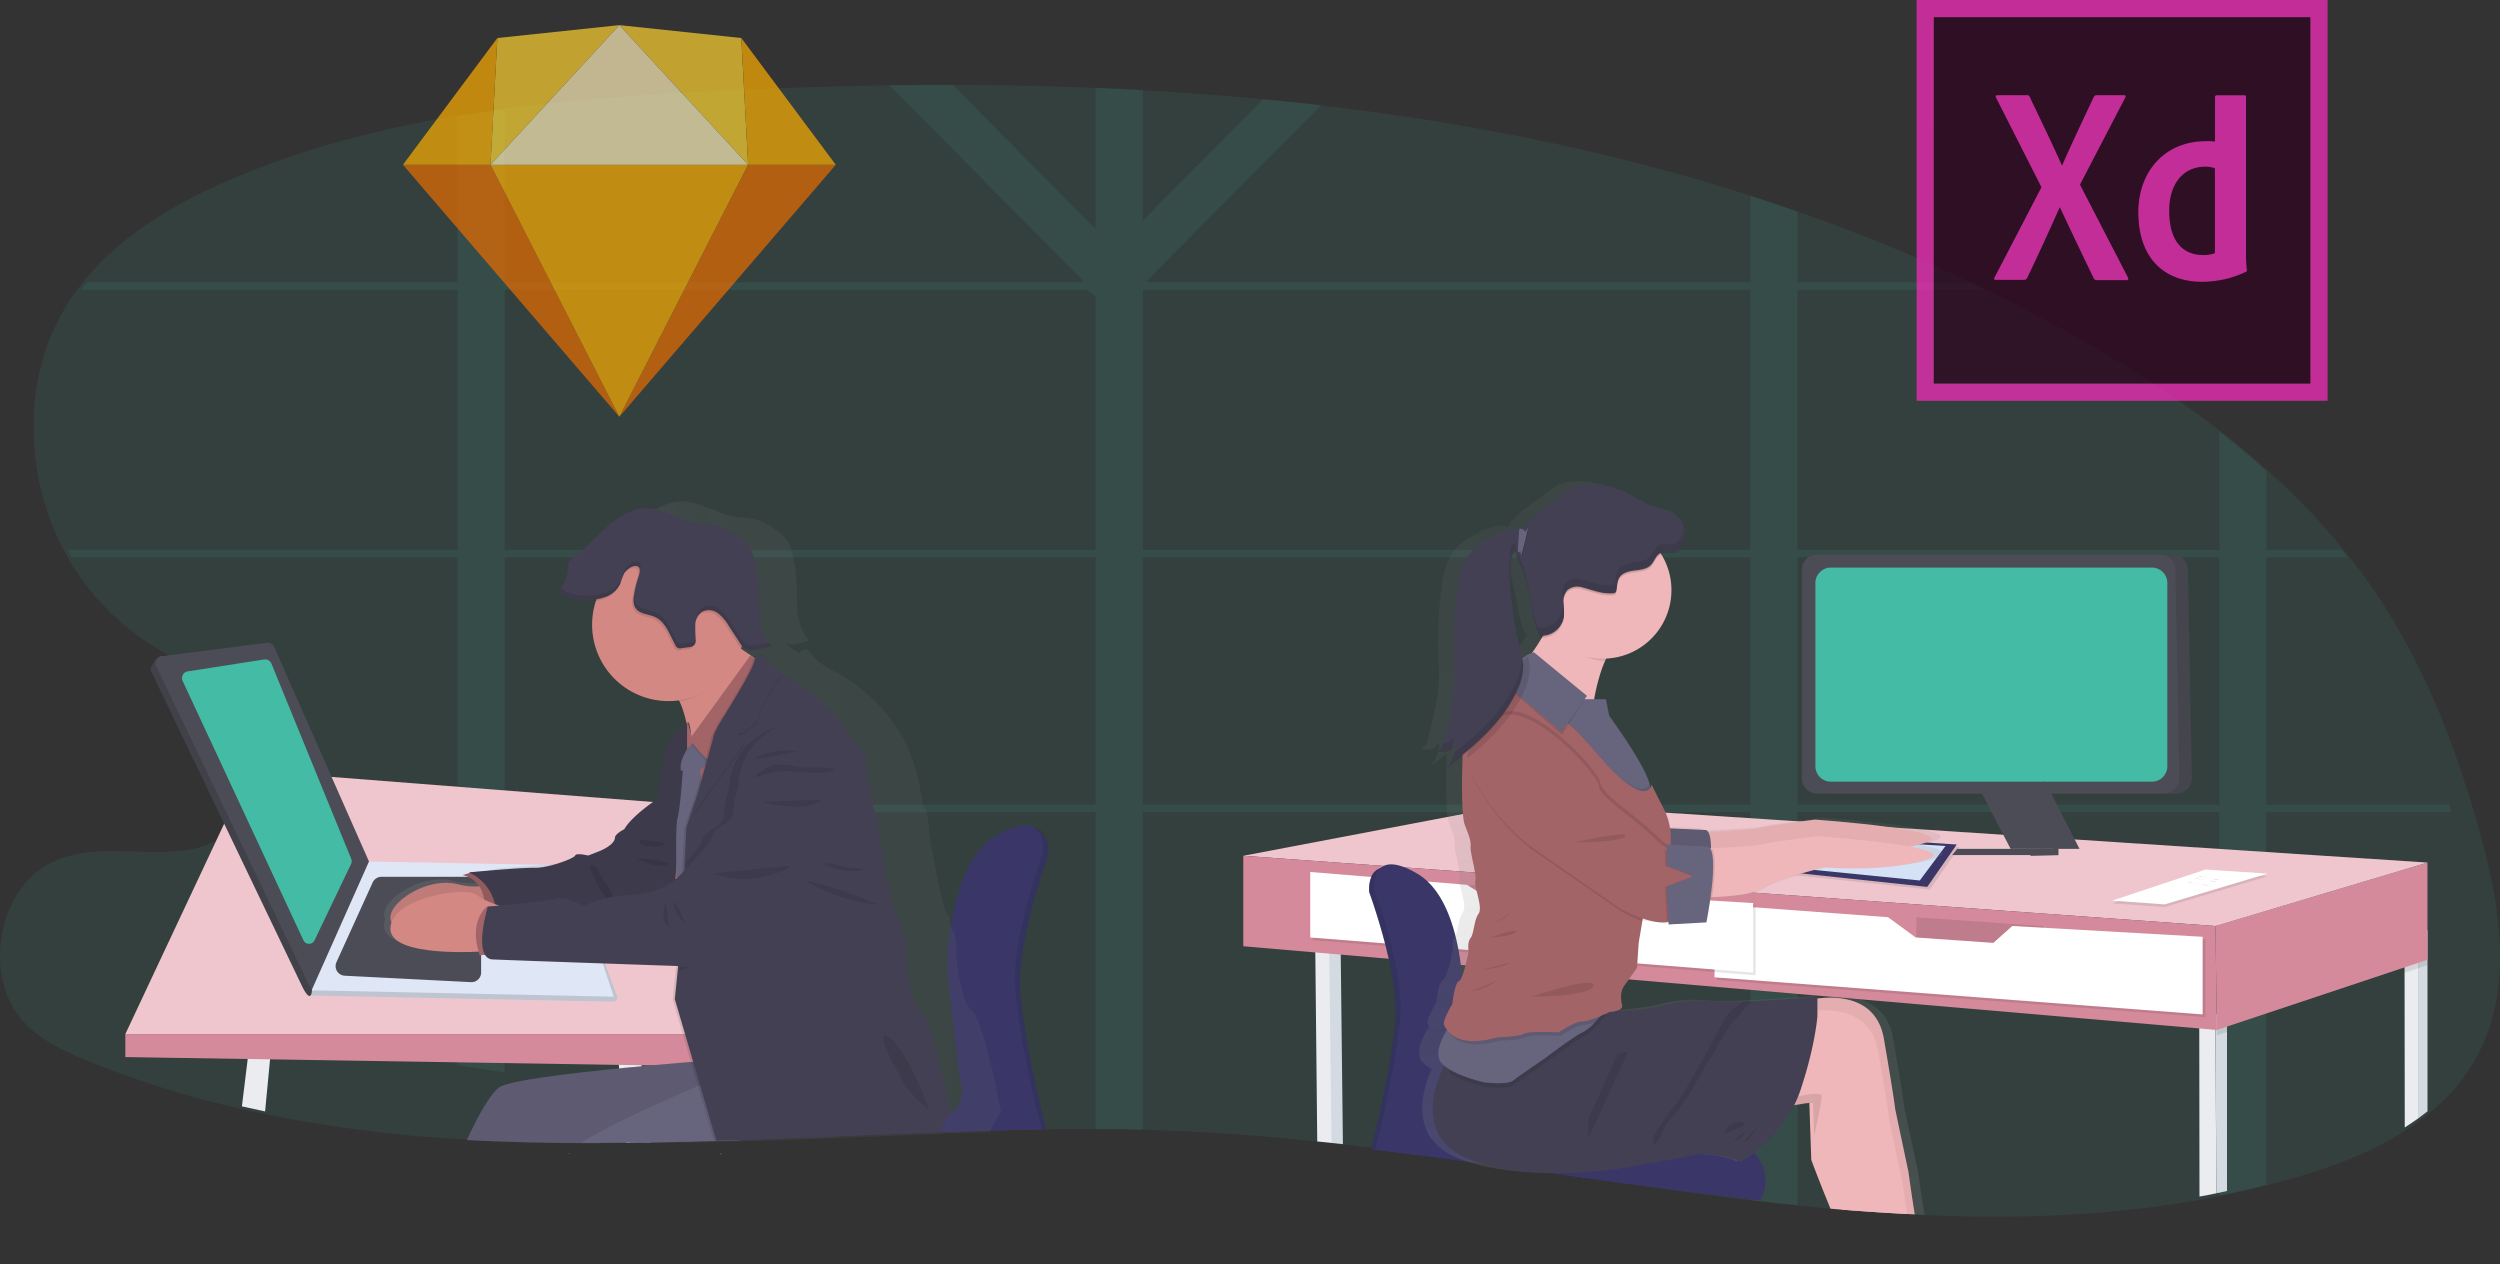 <svg xmlns="http://www.w3.org/2000/svg" xmlns:xlink="http://www.w3.org/1999/xlink" width="1441.889" height="729.233" viewBox="0 0 1441.889 729.233">
  <rect x="0" y="0" width="1441.889" height="729.233" fill="#333333" stroke="none"/>
  <defs>
    <linearGradient id="linear-gradient" y1="0.5" x2="1" y2="0.5" gradientUnits="objectBoundingBox">
      <stop offset="0" stop-color="gray" stop-opacity="0.251"/>
      <stop offset="0.54" stop-color="gray" stop-opacity="0.122"/>
      <stop offset="1" stop-color="gray" stop-opacity="0.102"/>
    </linearGradient>
    <linearGradient id="linear-gradient-2" x1="-8.171" y1="1" x2="-8.171" y2="0" xlink:href="#linear-gradient"/>
  </defs>
  <g id="sup5" transform="translate(-0.006 0.03)">
    <path id="Path_321" data-name="Path 321" d="M1448.858,765.113a108.477,108.477,0,0,1-28.49,36.2q-2.526,2.146-5.152,4.158-3.53,2.628-7.234,5.155c-19.187,12.893-41.664,21.706-63.592,28.134q-8.968,2.628-18,4.932-7.624,1.954-15.247,3.646c-1.933.447-3.865.865-5.8,1.314s-4.149.879-6.193,1.314l-2.936.589c-56.754,11.076-114.253,13.194-172.171,10.414l-2.75-.145-4.4-.236q-17.637-.971-35.314-2.478l-4.459-.375-1.97-.171q-9.909-.879-19.818-1.928-13.056-1.314-26.148-2.9l-1.128-.131-.917-.118h0c-31.153-3.711-62.378-8.17-93.642-12.749l-4.422-.655-7.939-1.168-6.689-.984h0l-1.982-.289q-15.829-2.348-31.66-4.643l-1.709-.25c-19.818-2.872-39.748-5.632-59.616-8.159l-2.589-.328h0q-12.2-1.534-24.389-2.925l-6.193-.695-8.237-.879c-22.829-2.4-45.645-4.318-68.411-5.508q-16.425-.865-32.924-1.314-13.625-.328-27.25-.375-18.481-.092-37.035.223h-2.8c-17.428.3-34.894.826-52.37,1.455l-3.147.105H553.1c-37.159,1.391-74.319,3.24-111.379,4.564l-9.054.315h-1.314q-19.325.655-38.61,1.01h-7.656l-5.748.079q-8.955.092-17.873.105h-7.292c-21.825-.066-43.563-.576-65.165-1.77l-2.4-.145a781.205,781.205,0,0,1-124.248-16.368q-6.33-1.4-12.634-2.938a556.431,556.431,0,0,1-82.742-26.638C54.3,766.317,41.545,760.258,31.9,750c-24.479-26.246-15.288-77.628,16.558-92.559,24.91-11.686,54.091-2.178,80.884-7.449a39.465,39.465,0,0,0,4.869-1.314,65.6,65.6,0,0,0,9.909-4.327c1.09-.576,2.181-1.194,3.282-1.836a82.891,82.891,0,0,0,7.333-4.748,113.439,113.439,0,0,0,11.148-8.959q2.353-2.125,4.583-4.406a91.789,91.789,0,0,0,13.526-17.142,61.862,61.862,0,0,0,3.723-7.4,40.447,40.447,0,0,0,1.535-4.093,39.944,39.944,0,0,0,1.473-6.06c1.56-9.732-.966-19.228-9.76-27.255a26.107,26.107,0,0,0-2.482-1.981,37.391,37.391,0,0,0-5.376-3.293c-.755-.375-1.535-.751-2.328-1.1-11.322-5.05-25.924-6.991-38.237-10.492h0a65.02,65.02,0,0,1-10.95-4.027c-2.243-1.1-4.471-2.253-6.665-3.462h0l-.582-.342h0a151.282,151.282,0,0,1-48.309-41.968,137.284,137.284,0,0,1-9-13.825c-.83-1.442-1.635-2.925-2.4-4.406-21.763-41.577-24.006-94.852-1.362-135.731a129.076,129.076,0,0,1,9.166-14.243q1.635-2.243,3.381-4.406c21.552-26.927,52.518-45.171,83.783-58.68,41.966-18.126,85.9-29.575,130.677-37.117q13.625-2.3,27.25-4.119c38.026-5.142,76.5-7.87,114.7-9.95q53.6-2.872,107.663-3.712,18.32-.263,36.677-.223,41.358,0,82.717,1.69,13.625.55,27.25,1.314,34.943,1.915,69.748,5.247,16.723,1.6,33.369,3.527c84.526,9.785,167.824,26.376,248.251,52.175q13.687,4.38,27.25,9.18a1017.521,1017.521,0,0,1,99.575,40.751q4.609,2.191,9.191,4.406,30.459,14.8,60.05,31.885a663.352,663.352,0,0,1,75.062,49.84q14.022,10.888,27.25,22.716a403.832,403.832,0,0,1,43.489,45.432q1.783,2.191,3.53,4.406,9.067,11.529,17.217,23.883c26.507,40.344,44.293,86.485,57.424,133.623C1459.522,680.592,1467.225,726.772,1448.858,765.113Z" transform="translate(-17.96 -160.387)" fill="#44bba4" opacity="0.1"/>
    <path id="Path_322" data-name="Path 322" d="M1421.408,624.422H1315.877V481.895h46.941q-1.742-2.217-3.52-4.406h-43.371V432.057q-13.169-11.8-27.176-22.716v68.2h-243.3V327.6H1153.93q-4.583-2.217-9.166-4.406h-99.3V282.443q-13.588-4.761-27.176-9.18V323.1H671.067l-.828-.839L770.681,221.036q-16.6-1.941-33.278-3.527L667.844,287.6V212.318q-13.588-.76-27.176-1.314v81.435L558.174,209.31q-18.3,0-36.578.223l111.867,112.73-.827.839H299.813V223.33q-13.588,1.823-27.176,4.119v95.744H58.735q-1.742,2.165-3.372,4.406H272.612V477.485H47.53c.766,1.481,1.568,2.964,2.4,4.406H272.612V624.42H163.078q-2.224,2.283-4.571,4.406h114.1V774.672q13.588,2.065,27.176,4.3V628.826H640.643V811.567q13.588,0,27.176.375V628.83h350.447V852.544l1.124.131q13.045,1.547,26.077,2.9V628.83h243.209V849.908c2.076-.407,4.15-.839,6.176-1.314s3.854-.826,5.782-1.314q7.6-1.718,15.206-3.646V628.83h106.384Zm-780.766,0H299.813V481.895h340.83Zm0-146.9H299.813V327.6h336l4.794,4.014Zm377.616,146.9H667.844V481.895h350.415Zm0-146.9H667.844V327.6h350.415Zm270.417,146.9H1045.46V481.895h243.216Z" transform="translate(-8.749 -160.405)" fill="#44bba4" opacity="0.1"/>
    <path id="Path_323" data-name="Path 323" d="M315.185,679.24a1.867,1.867,0,0,1-.145.434h0a1.16,1.16,0,0,1,.158-.434Z" transform="translate(52.933 -13.989)" fill="#eaecf0"/>
    <path id="Path_324" data-name="Path 324" d="M324.938,688.143h-8.106l-6.086.079-.668-6.912-.616-6.558L306.6,644.835l-.092-.918v-.407l-.8-8.42,12.25-4.59,1.5,12.2.105.9v.105l3.03,24.781.939,7.607.537,4.419.46,3.79v.131Z" transform="translate(50.442 -29.175)" fill="#eaecf0"/>
    <path id="Path_325" data-name="Path 325" d="M336.171,507.2l.145.434h-.971l-.145-.434Z" transform="translate(79.975 158.038)" fill="#3a3768"/>
    <path id="Path_326" data-name="Path 326" d="M439.4,679.55Z" transform="translate(82.615 -13.891)" fill="#3a3768"/>
    <path id="Path_327" data-name="Path 327" d="M555.178,550.991v.563s-11.437,31.254-15.161,57.933q-.375,2.628-.629,5.245c-.188,1.849-.328,3.659-.407,5.416q-.158,3.1-.079,5.955v1.314c0,.879.092,1.784.145,2.715s.131,1.862.21,2.833.158,1.823.25,2.754c2.816,28.855,13.536,71.1,13.536,71.1s.355,1.141.813,3.083H550.89c-18.454.3-36.948.826-55.453,1.455l-3.332.105H491c-39.347,1.391-78.694,3.24-117.936,4.564l-9.587.315h-1.387q-20.463.655-40.881,1.01H317.6a22.091,22.091,0,0,1,3.175-3.58,23.093,23.093,0,0,1,3.208-2.493,72.318,72.318,0,0,1,20.132-8.636,16.057,16.057,0,0,1,4.6-.563l9.18.188h1.417l14.08.276,120.821,2.4h.3l.852-.171a22.6,22.6,0,0,0,4.08-1.442,14.323,14.323,0,0,0,8.6-11.121c0-.407.105-.839.131-1.314a15.443,15.443,0,0,0,0-1.915,6.513,6.513,0,0,0-.105-1.4c-.105-.484-.131-.971-.223-1.468-2.912-16.276-7.87-66.379-7.87-66.379v.158s0-2.138.118-5.731V612.5c0-.8.092-1.665.145-2.628,0-.563.079-1.141.118-1.744.066-.879.145-1.784.223-2.728a.769.769,0,0,1,0-.171q.079-.892.158-1.81v-.188c1.954-19.336,8.106-49.971,27.542-61.316,9.116-5.337,15.148-6.413,19.122-5.364,5.8,1.521,7.252,7.554,7.568,11.476v.76a19.153,19.153,0,0,1,.188,2.217Z" transform="translate(49.521 -58.552)" fill="#3a3768"/>
    <path id="Path_328" data-name="Path 328" d="M315.185,679.24a1.867,1.867,0,0,1-.145.434h0a1.16,1.16,0,0,1,.158-.434Z" transform="translate(52.933 -13.989)" opacity="0.1"/>
    <path id="Path_329" data-name="Path 329" d="M336.171,507.2l.145.434h-.971l-.145-.434Z" transform="translate(79.975 158.038)" opacity="0.1"/>
    <path id="Path_330" data-name="Path 330" d="M439.4,679.55Z" transform="translate(82.615 -13.891)" opacity="0.1"/>
    <path id="Path_331" data-name="Path 331" d="M555.2,551.107v.407A356.956,356.956,0,0,0,541.27,602h0q-.471,2.628-.865,5.069c-.131.839-.25,1.678-.376,2.518q-.375,2.628-.629,5.247c-.188,1.849-.328,3.659-.407,5.416q-.158,3.1-.079,5.955v1.314c0,.879.092,1.784.145,2.715s.131,1.877.21,2.833.158,1.823.25,2.754.188,1.823.289,2.741c.42,3.711.939,7.607,1.547,11.568,4.106,26.716,11.7,56.647,11.7,56.647s.375,1.207.839,3.227h-2.964c-18.454.3-36.948.826-55.453,1.457l-3.332.105h-1.1c-39.347,1.391-78.694,3.24-117.936,4.564l-9.588.315h-1.391q-20.463.655-40.881,1.01H317.53a22.521,22.521,0,0,1,3.28-3.711,21.717,21.717,0,0,1,3.234-2.517,73.108,73.108,0,0,1,20.133-8.636,16.527,16.527,0,0,1,4.6-.55l9.18.188h1.417l14.125.276,120.913,2.388h.21a3.322,3.322,0,0,0,.939-.188,21.2,21.2,0,0,0,4.106-1.481,14.309,14.309,0,0,0,8.485-10.9c0-.407.105-.839.132-1.314a15.467,15.467,0,0,0,0-1.915,6.517,6.517,0,0,0-.105-1.4c-.105-.485-.131-1.063-.223-1.613-2.912-16.276-7.87-66.379-7.87-66.379s0-2.138.118-5.732v-1.652c0-.8.092-1.665.145-2.628,0-.563.079-1.141.118-1.744.066-.879.145-1.784.223-2.728a.769.769,0,0,1,0-.171q.079-.891.158-1.81v-.188c.237-2.414.55-5.011.939-7.725,2.728-18.991,9.548-43.794,26.546-53.774,8.88-5.247,14.821-6.347,18.807-5.444,6.139,1.4,7.594,7.725,7.87,11.713v.76a19.165,19.165,0,0,1,.188,2.533Z" transform="translate(49.503 -58.667)" opacity="0.1"/>
    <path id="Path_332" data-name="Path 332" d="M315.185,679.24a1.867,1.867,0,0,1-.145.434h0a1.16,1.16,0,0,1,.158-.434Z" transform="translate(52.933 -13.989)" fill="#3a3768"/>
    <path id="Path_333" data-name="Path 333" d="M336.171,507.2l.145.434h-.971l-.145-.434Z" transform="translate(79.975 158.038)" fill="#3a3768"/>
    <path id="Path_334" data-name="Path 334" d="M439.4,679.55Z" transform="translate(82.615 -13.891)" fill="#3a3768"/>
    <path id="Path_335" data-name="Path 335" d="M552.883,550.255s-17.116,46.77-16.29,74.759S550.784,705.6,550.784,705.6s.576,1.849,1.194,4.8c-18.454.3-36.948.826-55.453,1.455l-3.332.105h-1.1c-39.347,1.391-78.694,3.24-117.936,4.564l-9.587.315h-1.391q-20.463.655-40.881,1.01H314.19a23.612,23.612,0,0,1,7.2-7.568l.355-.25a73,73,0,0,1,20.119-8.459,16.5,16.5,0,0,1,4.6-.55l12.118.237H360l14.6.289,117.709,2.349a19.8,19.8,0,0,0,4.866-1.586,13.966,13.966,0,0,0,1.5-.8h0a15.732,15.732,0,0,0,3.943-3.214,14.858,14.858,0,0,0,3.03-13.115c-2.925-16.276-7.87-66.379-7.87-66.379s-.839-60.963,28.382-78.078c11.8-6.912,18.441-6.676,22.152-3.942a2.477,2.477,0,0,1,.315.236C553.736,541.139,552.883,550.255,552.883,550.255Z" transform="translate(48.73 -58.931)" fill="#3a3768"/>
    <path id="Path_336" data-name="Path 336" d="M141.05,635.22l-.473,4.892-2.859,30.022q-6.7-1.4-13.378-2.938l3.345-27.294,1.126-9.272Z" transform="translate(15.184 -29.135)" fill="#eaecf0"/>
    <path id="Path_337" data-name="Path 337" d="M55.12,490.814,126.549,338.79l287.72,22.442,26.519,129.583Z" transform="translate(17.171 105.567)" fill="#efc6cd"/>
    <path id="Path_338" data-name="Path 338" d="M55.12,467.96V454.7H440.788v19.385Z" transform="translate(17.171 141.682)" fill="#d48a9b"/>
    <path id="Path_339" data-name="Path 339" d="M156.68,627.474l172.551,3.514a2.388,2.388,0,0,0,2.322-3.135l-26.9-72.557-116.218-2.217-34.376,70.379a2.859,2.859,0,0,0,2.628,4.014Z" transform="translate(24.367 -53.298)" fill="#dfe6f5"/>
    <path id="Path_340" data-name="Path 340" d="M156.68,627.474l172.551,3.514a2.388,2.388,0,0,0,2.322-3.135l-26.9-72.557-116.218-2.217-34.376,70.379a2.859,2.859,0,0,0,2.628,4.014Z" transform="translate(24.367 -53.298)" opacity="0.15"/>
    <path id="Path_341" data-name="Path 341" d="M154.94,625.141l174.335,3.672-23.7-71.782a5.915,5.915,0,0,0-5.495-4.066L188.047,550.84Z" transform="translate(24.718 -53.995)" fill="#dfe6f5"/>
    <path id="Path_342" data-name="Path 342" d="M166.036,606.8l20.895-45.976A5.574,5.574,0,0,1,192,557.567h51.925a5.548,5.548,0,0,1,5.548,5.548v49.668a5.561,5.561,0,0,1-5.82,5.548l-72.84-3.711a5.548,5.548,0,0,1-4.774-7.83Z" transform="translate(28.02 -51.9)" fill="#4c4c56"/>
    <path id="Path_343" data-name="Path 343" d="M244,597.83l.892-26.232a4.027,4.027,0,0,1,4.014-3.942h15.345a4.014,4.014,0,0,1,3.942,3.33l4.505,26.1a4.027,4.027,0,0,1-3.942,4.708L248,601.977A4.014,4.014,0,0,1,244,597.83Z" transform="translate(35.666 -48.758)" fill="#d1d9ec"/>
    <path id="Path_344" data-name="Path 344" d="M90.481,461.734l57.854-4.827a3.942,3.942,0,0,1,4.119,2.322l54.705,123.825L176.626,651.6c.957-2.151,1.665,14.585-5.247.079L84.434,470.3C83.269,467.873,87.767,462.076,90.481,461.734Z" transform="translate(2.691 -83.272)" fill="#4c4c56"/>
    <path id="Path_345" data-name="Path 345" d="M90.481,461.734l57.854-4.827a3.942,3.942,0,0,1,4.119,2.322l54.705,123.825L176.626,651.6c.957-2.151,1.665,14.585-5.247.079L84.434,470.3C83.269,467.873,87.767,462.076,90.481,461.734Z" transform="translate(2.691 -83.272)" opacity="0.15"/>
    <path id="Path_346" data-name="Path 346" d="M89.84,462.432l60.792-7.765a3.943,3.943,0,0,1,4.119,2.322l54.719,123.825-33.1,74.3L86.723,468.059a3.942,3.942,0,0,1,3.109-5.632Z" transform="translate(3.34 -83.97)" fill="#4c4c56"/>
    <path id="Path_347" data-name="Path 347" d="M101.371,468.858l43.95-6.847a3.942,3.942,0,0,1,4.263,2.414l46.028,112.61a3.567,3.567,0,0,1-.079,2.885l-21.077,44.042a3.554,3.554,0,0,1-6.439,0L98.389,474.445a3.942,3.942,0,0,1,2.977-5.587Z" transform="translate(6.98 -81.684)" fill="#44bba4"/>
    <path id="Path_348" data-name="Path 348" d="M439.4,679.55Z" transform="translate(82.615 -13.891)" fill="#fff"/>
    <path id="Path_349" data-name="Path 349" d="M542.633,744.247s-.9,1.5-2.23,3.942l-.118.223c-1.181,2.1-2.628,4.853-4.093,7.87l-3.332.105h-1.1c-39.347,1.391-78.694,3.24-117.936,4.564l-9.587.316h-1.391q-20.463.655-40.881,1.01h-8.106l-6.086.079q-9.482.092-18.925.105h-7.509c-23.11-.066-46.128-.576-69-1.77l-2.544-.145c4.506-9.785,12.539-25.825,19.07-30.953,5.05-3.942,41.314-8.3,74.667-11.5l3.514-.342h.079l9.312-.865c12.766-1.168,24.343-2.112,32.606-2.754l.76-.066-4.3-14.427-6.231-20.985,1.77-17.628.145-1.417h-.188a11.582,11.582,0,0,1-5.247-.655l-62.29-2.157h-1.126l-23.923-.852h0c-12.828-.46-21.942-.8-22.3-.865a5.66,5.66,0,0,1-1.1-.3,4.958,4.958,0,0,1-1.521-.918,6.089,6.089,0,0,1-1.314-1.573h-.839l-3.379.224-1.718.118c-.066-.188-.118-.375-.188-.537-.158-.511-.315-1-.46-1.5h-.894l-11.8-.25h-.21s-30.454,2.322-46.37-3.475h0c-5.837-2.125-9.719-5.337-9.417-10.151a10.972,10.972,0,0,1,.681-3.191c-5.116-9.561,19.87-27.005,38.915-22.192a33.707,33.707,0,0,0,15.818.655,20.357,20.357,0,0,0,7.87-3.58c.237-.171.447-.342.642-.513-.315-.188-.642-.376-.939-.524a14.664,14.664,0,0,0-4.158-1.442l5.168-1.5h.079s18.362-1.678,30.31-2.349h.079c3.554-.188,6.557-.3,8.341-.25,7.87.223,23.2-5.4,23.857-7.134s7.659,0,7.659,0l6.126-2.388c6.126-2.375,9.627-5.613,9.627-8s5.467-4.984,5.467-4.984c2.465-4.145,7.3-8.591,12.39-12.526,4.393-3.4,8.959-6.426,12.342-8.538a248.82,248.82,0,0,1,5.245-25.235c2.322-7.751,9.522-13.5,12.105-15.358l.939-.629a68.01,68.01,0,0,0-2.885-9.6,7.376,7.376,0,0,0-.315-.787c-.263-.616-.537-1.22-.813-1.784l-.407-.787c-.668.131-1.314.25-2.02.342a45.89,45.89,0,0,1-6.558.484,45,45,0,0,1-43.479-32.79v-.079a44.408,44.408,0,0,1-1.573-11.8,43.182,43.182,0,0,1,1.5-11.332h0c.188-.787.434-1.56.681-2.335a2.082,2.082,0,0,1,.092-.263c.118-.355.237-.721.376-1.076a46.119,46.119,0,0,1-5.863.511h-1.314a27.752,27.752,0,0,1-10.979-1.823h0a14.9,14.9,0,0,1-2.427-1.314.316.316,0,0,1-.105-.079,12.3,12.3,0,0,1-2.7-2.138A13.9,13.9,0,0,0,312,431.091c.355-2.833-.118-5.994,1.573-8.3a11.91,11.91,0,0,1,3.069-2.628c6.978-4.761,12.512-11.292,18.82-16.918s13.943-10.492,22.428-10.755c11.384-.355,21.4,7.568,32.684,9.064a88.51,88.51,0,0,1,10.4,1.168,35.81,35.81,0,0,1,10.558,5.35,26.506,26.506,0,0,1,7.528,6.4,22.57,22.57,0,0,1,3.069,7.331,81.075,81.075,0,0,1,2.628,16.8c.3,5.942,0,11.923.629,17.823a30.571,30.571,0,0,0,5.037,14.335h.171a19.7,19.7,0,0,0,1.626,1.994c-1.115.355-2.23.668-3.379.939a53.2,53.2,0,0,1-5.758,1.141,16.774,16.774,0,0,1-2.688.223,8.01,8.01,0,0,1-1.862-.171l1.155.773,3.191,2.151h0l1.207.8,2.426,1.613c.55-1.613,1.314-2.046,2.191-1.941,1.784-1.678,4.446,1.954,4.446,1.954,1.56,2.991,5.758,5.968,9.469,8.172a74.8,74.8,0,0,0,6.728,3.514c49.013,29.209,45.9,72.91,48.79,76.374s3.069,16,3.069,16,7.226,42.615,10.492,46.3.21,4.971,3.056,9.09,2.191,15.135,2.191,15.135,1.968,25.956,8.972,31.582c6.282,5.05,14.677,47.532,16.333,56.215Z" transform="translate(34.666 -103.339)" fill="url(#linear-gradient)"/>
    <path id="Path_350" data-name="Path 350" d="M254.5,556.44s-6.807,10.716-26.095,5.784S183.62,575.944,190.9,585.15s54.221-2.628,54.221-2.628l18.007-3.646-1.181-14.99Z" transform="translate(35.522 -52.249)" fill="#d38884"/>
    <path id="Path_351" data-name="Path 351" d="M254.5,556.44s-6.807,10.716-26.095,5.784S183.62,575.944,190.9,585.15s54.221-2.628,54.221-2.628l18.007-3.646-1.181-14.99Z" transform="translate(35.522 -52.249)" opacity="0.1"/>
    <path id="Path_352" data-name="Path 352" d="M247.076,556.1l-8.354-.434-5.142,1.5s16.29,2.362,11.8,24.435l17.562-1.062Z" transform="translate(33.187 -52.49)" fill="#a36468"/>
    <path id="Path_353" data-name="Path 353" d="M247.076,556.1l-8.354-.434-5.142,1.5s16.29,2.362,11.8,24.435l17.562-1.062Z" transform="translate(33.187 -52.49)" opacity="0.1"/>
    <path id="Path_354" data-name="Path 354" d="M356.445,518.36s-22.926,13.115-29.365,24.015c0,0-5.35,2.628-5.35,4.932s-3.435,5.561-9.43,7.87l-6.008,2.362s-6.86-1.718-7.509,0-15.634,7.278-23.36,7.07-37.922,2.628-37.922,2.628a26.846,26.846,0,0,1,15.206,29.786l71.376-2.99,26.992-6.008,15.869-15.856Z" transform="translate(32.949 -64.113)" fill="#444053"/>
    <path id="Path_355" data-name="Path 355" d="M356.445,518.36s-22.926,13.115-29.365,24.015c0,0-5.35,2.628-5.35,4.932s-3.435,5.561-9.43,7.87l-6.008,2.362s-6.86-1.718-7.509,0-15.634,7.278-23.36,7.07-37.922,2.628-37.922,2.628a26.846,26.846,0,0,1,15.206,29.786l71.376-2.99,26.992-6.008,15.869-15.856Z" transform="translate(32.949 -64.113)" opacity="0.1"/>
    <path id="Path_356" data-name="Path 356" d="M266.191,598.892l-10.1-.188-11.8-.25s-55.742,4.29-54.653-13.536,43.963-24.081,49.937-18.961c4.524,3.869,14.99,6.991,19.765,8.26,1.521.407,2.452.629,2.452.629Z" transform="translate(35.521 -49.819)" fill="#d38884"/>
    <path id="Path_357" data-name="Path 357" d="M250.772,596.513l-10.1-.188c-4.027-13.838.642-21.458,3.293-24.449,1.521.407,2.452.629,2.452.629Z" transform="translate(50.94 -47.435)" opacity="0.1"/>
    <path id="Path_358" data-name="Path 358" d="M257.4,597.655l-10.492.734-4.984.342c-6.86-20.146,4.224-28.081,4.224-28.081h3.28l5.364.642Z" transform="translate(34.763 -47.822)" fill="#a36468"/>
    <path id="Path_359" data-name="Path 359" d="M356.143,501.593,343.709,525.2s-1.9-23.91-7.436-35.176c-1.416-2.885-3.069-4.932-5-5.547-5.247-1.652,24.92-34.718,24.92-34.718a120.016,120.016,0,0,1,13.851,8.748c7.778,5.247,17.142,11.64,23.438,15.74C405.432,481.868,356.143,501.593,356.143,501.593Z" transform="translate(55.655 -85.488)" fill="#d38884"/>
    <path id="Path_360" data-name="Path 360" d="M342.239,489.62s-9.995,6.413-12.766,15.843a264.6,264.6,0,0,0-5.373,26.36s4.506,40.5,6.86,42.428,11.279,42.428,11.279,42.428l8.656-5.784-11.358-51.007S347.092,494.355,342.239,489.62Z" transform="translate(54.699 -73.068)" fill="#444053"/>
    <path id="Path_361" data-name="Path 361" d="M342.239,489.62s-9.995,6.413-12.766,15.843a264.6,264.6,0,0,0-5.373,26.36s4.506,40.5,6.86,42.428,11.279,42.428,11.279,42.428l8.656-5.784-11.358-51.007S347.092,494.355,342.239,489.62Z" transform="translate(54.699 -73.068)" opacity="0.1"/>
    <path id="Path_362" data-name="Path 362" d="M365,405.2H315.04l8.093-78.812H365Z" transform="translate(74.405 101.704)" fill="#a36468"/>
    <path id="Path_363" data-name="Path 363" d="M282.964,679.24h.6l-1.126.434Z" transform="translate(45.142 -13.989)" fill="#67647e"/>
    <path id="Path_364" data-name="Path 364" d="M391.171,656.5l-9.762,3.755-1.314.484-35.176,13.517L331.5,679.414l-18.257,7.018H305.8c-23.11-.066-46.128-.576-69-1.77,4.432-9.719,12.184-25.275,18.507-30.3,4.932-3.942,40.213-8.183,72.779-11.384,4.066-.394,8.072-.773,11.989-1.126l.939-.092c12.933-1.181,24.631-2.138,32.789-2.793l1.314-.105,10.256-.787L386.429,637l1.314,5.613,1.089,4.485Z" transform="translate(32.47 -27.149)" fill="#67647e"/>
    <path id="Path_365" data-name="Path 365" d="M282.964,679.24h.6l-1.126.434Z" transform="translate(45.142 -13.989)" opacity="0.1"/>
    <path id="Path_366" data-name="Path 366" d="M391.171,656.5l-9.762,3.755-1.314.484-35.176,13.517L331.5,679.414l-18.257,7.018H305.8c-23.11-.066-46.128-.576-69-1.77,4.432-9.719,12.184-25.275,18.507-30.3,4.932-3.942,40.213-8.183,72.779-11.384,4.066-.394,8.072-.773,11.989-1.126l.939-.092c12.933-1.181,24.631-2.138,32.789-2.793l1.314-.105,10.256-.787L386.429,637l1.314,5.613,1.089,4.485Z" transform="translate(32.47 -27.149)" opacity="0.1"/>
    <path id="Path_367" data-name="Path 367" d="M282.964,679.24h.6l-1.126.434Z" transform="translate(45.142 -13.989)" fill="#67647e"/>
    <path id="Path_368" data-name="Path 368" d="M315.185,679.24a1.867,1.867,0,0,1-.145.434h0a1.16,1.16,0,0,1,.158-.434Z" transform="translate(52.933 -13.989)" fill="#67647e"/>
    <path id="Path_369" data-name="Path 369" d="M336.315,507.634h-.971l-.145-.434h.971Z" transform="translate(79.975 158.038)" fill="#67647e"/>
    <path id="Path_370" data-name="Path 370" d="M383.137,641.462l-.813,26.992v1.6l-.407,13.365-9.587.315h-1.391q-20.463.655-40.883,1.01h-8.1l-6.086.079q-9.482.092-18.925.105H289.4c6.82-4.224,15.648-8.88,25.143-13.536,4.263-2.1,8.683-4.185,13.115-6.244,11.8-5.482,23.752-10.663,33.5-14.8l1.246-.524c3.777-1.6,7.2-3.03,10.124-4.237,6.321-2.628,10.335-4.2,10.611-4.3Z" transform="translate(45.522 -25.813)" fill="#67647e"/>
    <path id="Path_371" data-name="Path 371" d="M294.462,558.157c2.452,5.116,4.984,10.335,9.037,14.322.642.629,1.757,1.207,2.335.513a1.652,1.652,0,0,0,.25-.971,12.51,12.51,0,0,0-2.362-6.689c-1.314-2.02-2.859-3.856-4.027-5.955s-2.5-6.139-5.129-6.689C291.2,551.979,293.715,556.608,294.462,558.157Z" transform="translate(47.466 -53.44)" opacity="0.1"/>
    <path id="Path_372" data-name="Path 372" d="M369.994,458.478c-.188.655-.376,1.314-.59,1.941A44.187,44.187,0,0,1,336.273,490c-1.416-2.885-3.069-4.932-5-5.548-5.247-1.652,24.92-34.718,24.92-34.718a139.7,139.7,0,0,1,13.8,8.748Z" transform="translate(56.061 -85.497)" opacity="0.1"/>
    <path id="Path_373" data-name="Path 373" d="M382.741,457.281a44.055,44.055,0,1,1-12.9-31.25,44.055,44.055,0,0,1,12.9,31.25Z" transform="translate(46.879 -96.904)" fill="#d38884"/>
    <path id="Path_374" data-name="Path 374" d="M342.969,496.79s-9.18,11.148-7.712,18.441h11.134l8.146-9.18Z" transform="translate(57.424 -70.835)" fill="#67647e"/>
    <path id="Path_375" data-name="Path 375" d="M374.32,460.9,339.3,509.048s9,12.867,13.286,13.517,28.749-56.949,28.749-56.949Z" transform="translate(58.062 -82.017)" opacity="0.1"/>
    <path id="Path_376" data-name="Path 376" d="M374.663,460.24,339.63,508.454s9,12.854,13.286,13.5,28.749-56.936,28.749-56.936Z" transform="translate(58.141 -82.222)" fill="#a36468"/>
    <path id="Path_377" data-name="Path 377" d="M337.2,507.26s-1.718,26.992-3.436,32.356,0,54.64,0,54.64l16.079-6.636-2.793-75.656Z" transform="translate(56.967 -67.572)" fill="#67647e"/>
    <path id="Path_378" data-name="Path 378" d="M336.171,507.2l.145.434h-.971l-.145-.434Z" transform="translate(79.975 158.038)" opacity="0.1"/>
    <path id="Path_379" data-name="Path 379" d="M439.4,679.55Z" transform="translate(82.615 -13.891)" opacity="0.1"/>
    <path id="Path_380" data-name="Path 380" d="M492.04,724.185l-.8,1.314c-.5.817-1.036,1.823-1.731,3.109a1,1,0,0,0-.092.158c-.971,1.8-2.125,4-3.293,6.4-39.347,1.391-78.694,3.24-117.936,4.564l-9.588.316H357.21l-4.119-13.9V726l-.434-1.468-2.628-8.735-2.628-8.88-2.715-9.469-1-3.436-.263-.865-4.277-14.559-5.8-19.765,1.877-18.86h0l.131-1.431,1.69-16.9.237-5.011h0l.131-2.628v-.751h0l.289-6.086.865-18.1.447-9.259h0l.079-1.4h0l.892-18.586,2.531-7.594,1.314-3.777,2.912-8.775.629-2.165h0c.918-3.293,2.767-9.8,4.506-16.053h0l.158-.537h0l.118-.407,1.233-4.445,1.534-5.705c.576-2.191.957-3.755,1.049-4.29a84.1,84.1,0,0,1,5.876-10.492h0c6.558-10.847,16.421-26.808,17.549-32.159a.588.588,0,0,0,0-.131,6.562,6.562,0,0,1,.276-.957c.537-1.6,1.314-2.033,2.125-1.928a2.628,2.628,0,0,1,1.036.407,8.253,8.253,0,0,1,2.046,1.967c1.534,2.951,5.632,5.9,9.272,8.093l.708.407.42.25c3.017,1.718,5.456,2.816,5.456,2.816,48,28.933,45.013,72.228,47.793,75.656s3,15.869,3,15.869,7.07,42.219,10.282,45.9.223,4.932,3,9.011,2.138,14.861,2.138,14.861,1.928,25.706,8.788,31.28S492.04,724.185,492.04,724.185Z" transform="translate(54.634 -82.18)" opacity="0.1"/>
    <path id="Path_381" data-name="Path 381" d="M493.012,723.87l-.576,1h0c-.46.813-1.194,2.1-2.065,3.711l-.092.188c-1,1.849-2.178,4.093-3.344,6.557h-1.1c-39.347,1.391-78.694,3.24-117.936,4.564l-9.588.315L354.2,726.247V726.1l-.434-1.468-2.715-9.182-2.628-8.919-2.628-8.906-1.036-3.567h0l-4.485-15.319-5.929-20.185,1.639-16.408.223-2.191,1.81-18.638h0l.695-14.533.852-17.562.223-4.6.25-5.326.105-2.243L341,559.5l2.531-7.581,1.089-3.267,2.544-7.673.537-1.626s2.452-8.617,4.827-17.155c.092-.315.188-.629.263-.939.21-.734.407-1.468.616-2.191h0c.21-.734.407-1.455.59-2.178.668-2.388,1.314-4.616,1.757-6.452.642-2.4,1.076-4.145,1.168-4.708a77.263,77.263,0,0,1,5.994-10.676c6.2-10.256,15.253-24.92,17.168-31.006a9.812,9.812,0,0,0,.263-.957h0a5,5,0,0,1,1.141-2.628c1.757-1.69,4.367,1.941,4.367,1.941,1.534,2.951,5.632,5.915,9.272,8.093a69.524,69.524,0,0,0,6.557,3.475c48,28.933,45.013,72.228,47.793,75.656s3,15.858,3,15.858,7.07,42.219,10.282,45.9.223,4.932,3,9,2.138,15,2.138,15,1.928,25.719,8.788,31.293S493.012,723.87,493.012,723.87Z" transform="translate(54.868 -82.292)" fill="#444053"/>
    <path id="Path_382" data-name="Path 382" d="M392.939,471.124c-4.708,6.847-12.39,18.886-14.427,27.542,0,0-7.509,7.725-10.3,7.292s2.628,5.784,2.628,5.784l-29.474,40.843,4.185-12.552s8.788-30.861,9.18-33.642,21.732-34.639,23.425-42.653c1.314-6.413,5.508-.642,5.508-.642C385.188,465.982,389.3,468.95,392.939,471.124Z" transform="translate(58.395 -82.075)" opacity="0.1"/>
    <path id="Path_383" data-name="Path 383" d="M392.939,470.491c-4.708,6.834-12.39,18.886-14.427,27.477,0,0-7.509,7.712-10.3,7.292s2.628,5.784,2.628,5.784l-29.474,40.841,4.185-12.552s8.788-30.862,9.18-33.655,21.732-34.625,23.425-42.64c1.314-6.426,5.508-.642,5.508-.642C385.188,465.351,389.3,468.3,392.939,470.491Z" transform="translate(58.395 -82.297)" fill="#444053"/>
    <path id="Path_384" data-name="Path 384" d="M434.332,545.848c.223,9.364-13.5,22.153-14.138,22.9s-42.653,35.412-42.653,35.412L347.374,627.3a25.631,25.631,0,0,1-11.8,5.456l2.065-20.7,2.033-41.97c4.708-5.245,9.272-10.755,9.387-12.512.21-3.633,7.87-7.509,7.87-7.509s5.363-4.506,4.506-7.07,2.846-14.887,2.846-14.887C366.2,493.17,402.2,489.748,402.2,489.748a246.8,246.8,0,0,1,29.576,14.138C443.972,511.17,434.121,536.5,434.332,545.848Z" transform="translate(56.17 -73.029)" opacity="0.1"/>
    <path id="Path_385" data-name="Path 385" d="M256.066,597.655l-10.492.734c-4.432-7.541,1.665-27.74,1.665-27.74h.852l5.364.642Z" transform="translate(35.841 -47.822)" opacity="0.1"/>
    <path id="Path_386" data-name="Path 386" d="M430.488,488.13s-36,3.436-37.922,38.363c0,0-3.646,12.223-2.793,14.8s-4.506,7.07-4.506,7.07-7.712,3.856-7.87,7.509-19.674,23.53-19.674,23.53-8.133,9.259-26.992,10.23-27.647,6.741-27.647,6.741-9.18-6.426-15.869-4.506S248,596.369,248,596.369s-8.636,28.644,2.138,30.441c1.314.21,107.417,3.856,107.417,3.856s7.252,3.422,18.178-4.932S405.9,602.585,405.9,602.585s41.968-34.725,42.659-35.42,14.427-13.549,14.138-22.9,9.653-34.652-2.628-41.97a247.236,247.236,0,0,0-29.579-14.163Z" transform="translate(33.35 -73.532)" fill="#444053"/>
    <path id="Path_387" data-name="Path 387" d="M382.324,457.307a44.057,44.057,0,0,1-2.165,13.68,18.448,18.448,0,0,1-1.626-2.243q-3.07-4.722-6.152-9.443a25.532,25.532,0,0,0-6.255-7.37,8.735,8.735,0,0,0-9.18-.971A9.2,9.2,0,0,0,353,458.317a83.556,83.556,0,0,0,.223,8.683,4.788,4.788,0,0,1-.8,3.135,5.14,5.14,0,0,1-3.379,1.314l-3.942.537a2.816,2.816,0,0,1-3.62-1.8c-3.267-5.916-5.521-13.26-11.639-16.106-3.777-1.757-8.762-1.639-11.187-5.024-1.652-2.309-1.429-5.444-.939-8.249a65.116,65.116,0,0,1,2.3-9.338c.695-2.151,2.243-6.439-1.194-6.873-2.335-.3-5.561,2.178-6.742,3.942a35.029,35.029,0,0,0-2.309,6.113,14.6,14.6,0,0,1-8.073,7.489,23.114,23.114,0,0,1-5.561,1.5,44.147,44.147,0,0,1,86.17,13.562Z" transform="translate(47.211 -96.931)" opacity="0.1"/>
    <path id="Path_388" data-name="Path 388" d="M317.392,432.85a35.842,35.842,0,0,0-2.309,6.1,14.611,14.611,0,0,1-8.054,7.489,30.988,30.988,0,0,1-11.056,1.968c-6.113.188-12.933-.751-16.866-5.429a13.81,13.81,0,0,0,5.247-9.18c.342-2.816-.118-5.942,1.547-8.236a11.8,11.8,0,0,1,2.991-2.531c6.847-4.722,12.25-11.2,18.441-16.763s13.654-10.4,21.965-10.663c11.134-.342,20.985,7.509,32,8.985a87.549,87.549,0,0,1,10.177,1.155,34.7,34.7,0,0,1,10.348,5.247,26.483,26.483,0,0,1,7.383,6.347,22.84,22.84,0,0,1,3,7.265,81.143,81.143,0,0,1,2.628,16.644c.3,5.876,0,11.8.629,17.647a27.971,27.971,0,0,0,6.492,16.132,57.725,57.725,0,0,1-8.932,2.065,9.3,9.3,0,0,1-5.679-.445,10.005,10.005,0,0,1-3.462-3.738l-6.152-9.443a25.533,25.533,0,0,0-6.255-7.37,8.735,8.735,0,0,0-9.18-.971,9.229,9.229,0,0,0-3.942,7.357,83.487,83.487,0,0,0,.223,8.683,4.787,4.787,0,0,1-.8,3.135,5.154,5.154,0,0,1-3.4,1.314l-3.942.537a2.816,2.816,0,0,1-3.619-1.8c-3.267-5.929-5.521-13.26-11.64-16.106-3.777-1.757-8.761-1.639-11.187-5.024-1.652-2.309-1.431-5.444-.939-8.249a65.107,65.107,0,0,1,2.3-9.338c.695-2.151,2.243-6.439-1.194-6.886C321.805,428.495,318.578,430.975,317.392,432.85Z" transform="translate(42.692 -102.365)" fill="#444053"/>
    <path id="Path_389" data-name="Path 389" d="M388.886,503.392a19.213,19.213,0,0,1,9.916.511c-8.093-3.319-21.261-2.046-28.631,2.517C370.837,507.956,386.314,503.747,388.886,503.392Z" transform="translate(65.602 -69.201)" opacity="0.1"/>
    <path id="Path_390" data-name="Path 390" d="M392.609,512.212c8.073.537,16.395,1.665,24.041-.957-6.4-2.2-13.444-.813-20.185-1.481-5.377-.537-10.847-2.4-16.092-1.036-2.191.563-10.256,4.276-9.706,6.991a43.583,43.583,0,0,1,21.942-3.516Z" transform="translate(65.406 -67.265)" opacity="0.1"/>
    <path id="Path_391" data-name="Path 391" d="M371.1,525.041a12.123,12.123,0,0,1,5.011.524,76.626,76.626,0,0,0,18.467,2.033c4.748,0,9.864-.721,13.329-3.942Z" transform="translate(65.679 -62.467)" opacity="0.1"/>
    <path id="Path_392" data-name="Path 392" d="M351.29,557.006a36.96,36.96,0,0,0,18.034,3.28,79.59,79.59,0,0,0,18.152-3.488c2.628-.773,5.482-1.744,7.017-4.027Z" transform="translate(60.879 -53.391)" opacity="0.1"/>
    <path id="Path_393" data-name="Path 393" d="M396.529,560.824a96.348,96.348,0,0,0,40.028,12.39q-10.663-4.277-21.484-8.093a155.567,155.567,0,0,0-22.624-6.06,11.5,11.5,0,0,1,4.079,1.757Z" transform="translate(70.598 -51.432)" opacity="0.1"/>
    <path id="Path_394" data-name="Path 394" d="M413.34,555.641a33.818,33.818,0,0,0,7.462.405,4.256,4.256,0,0,0,3.646-1.314,64,64,0,0,1-16.671-2.452c-1.56-.375-4.367-1.233-5.679-.3C404.592,553.765,410.194,555.015,413.34,555.641Z" transform="translate(73.297 -53.771)" opacity="0.1"/>
    <path id="Path_395" data-name="Path 395" d="M438.547,649.231a54.2,54.2,0,0,0,17.536,20.88c-4.866-12.408-9.811-24.92-17.6-35.767-1.967-2.728-4.906-6.636-8.486-7.134-1.023,3.03,1.56,8.394,2.816,11.24A108.161,108.161,0,0,0,438.547,649.231Z" transform="translate(79.786 -30.2)" opacity="0.1"/>
    <path id="Path_396" data-name="Path 396" d="M327.2,574.565a8.91,8.91,0,0,0,.826,6.139,4.432,4.432,0,0,0,2.491,1.718c-.629-.158-1.314-6.321-1.468-7.162-.289-1.718,0-4.932-1.22-6.2C327.509,570.866,327.395,572.728,327.2,574.565Z" transform="translate(55.716 -48.315)" opacity="0.1"/>
    <path id="Path_397" data-name="Path 397" d="M332.595,572.232a13.982,13.982,0,0,0,6.558,8.88c-2.3-2.833-3.043-6.557-5.037-9.666-.642-1-1.391-2.426-2.628-2.628q.465,1.731,1.1,3.409Z" transform="translate(56.744 -48.394)" opacity="0.1"/>
    <path id="Path_398" data-name="Path 398" d="M331.682,543.067a16.381,16.381,0,0,1-12.984,1.639c-.984-.289-3.28-1.314-2.728-2.754s3.214-.447,4.3-.316l5.705.721C327.026,542.491,330.83,543.567,331.682,543.067Z" transform="translate(52.91 -57.004)" opacity="0.1"/>
    <path id="Path_399" data-name="Path 399" d="M313.21,549.8c2.688-.342,5.1,1.521,7.62,2.531a23.213,23.213,0,0,0,8.656,1.155,4.834,4.834,0,0,0,4.04-1.314C326.693,550.614,320.306,548.894,313.21,549.8Z" transform="translate(52.209 -54.397)" opacity="0.1"/>
    <path id="Path_400" data-name="Path 400" d="M319.97,317.58h.434l3.214,11.555-3.648,3.877Z" transform="translate(76.303 98.959)" fill="#a36468"/>
    <g id="Group_29" data-name="Group 29" transform="translate(321.978 323.779)" opacity="0.1">
      <path id="Path_401" data-name="Path 401" d="M283.89,419.76a27.069,27.069,0,0,0-.59,5.705,12.6,12.6,0,0,0,.355-1.836C283.811,422.369,283.8,421.046,283.89,419.76Z" transform="translate(-277.987 -418.614)"/>
      <path id="Path_402" data-name="Path 402" d="M324.276,421.527a2.309,2.309,0,0,1,2.151,2.628c.616-2.178.957-4.853-1.718-5.247-2.335-.289-5.561,2.191-6.742,4a36.694,36.694,0,0,0-2.309,6.113,14.572,14.572,0,0,1-8.054,7.489,30.99,30.99,0,0,1-11.056,1.967c-5.561.171-11.713-.6-15.74-4.277a13.358,13.358,0,0,1-1.56,1.417c3.942,4.682,10.755,5.613,16.879,5.429a30.977,30.977,0,0,0,11.044-1.967,14.643,14.643,0,0,0,8.072-7.489,35.817,35.817,0,0,1,2.3-6.1C318.728,423.665,321.942,421.238,324.276,421.527Z" transform="translate(-279.25 -418.885)"/>
      <path id="Path_403" data-name="Path 403" d="M374.648,461.177a9.3,9.3,0,0,1-5.679-.447,10.126,10.126,0,0,1-3.462-3.738q-3.07-4.722-6.152-9.443a25.316,25.316,0,0,0-6.244-7.37,8.711,8.711,0,0,0-9.18-.971,9.4,9.4,0,0,0-4,7.357v.355a8.289,8.289,0,0,1,3.58-5.142,8.743,8.743,0,0,1,9.18.971,25.729,25.729,0,0,1,6.255,7.37q3.069,4.722,6.152,9.443a9.9,9.9,0,0,0,3.462,3.738,9.26,9.26,0,0,0,5.666.447,58.151,58.151,0,0,0,8.945-2.065,19.2,19.2,0,0,1-1.6-1.981,56.308,56.308,0,0,1-6.926,1.47Z" transform="translate(-260.344 -412.819)"/>
      <path id="Path_404" data-name="Path 404" d="M347.94,460.269a5.256,5.256,0,0,1-3.379,1.314l-3.942.537a2.816,2.816,0,0,1-3.62-1.8c-3.267-5.929-5.521-13.26-11.639-16.106-3.777-1.757-8.748-1.639-11.174-5.024a9.653,9.653,0,0,1-1.168-6.873c-.066.407-.158.8-.223,1.194-.471,2.816-.708,5.942.957,8.249,2.427,3.379,7.41,3.267,11.174,5.024,6.139,2.846,8.394,10.177,11.66,16.106a3.755,3.755,0,0,0,1.5,1.8,3.843,3.843,0,0,0,2.112.092l3.942-.537a5.142,5.142,0,0,0,3.379-1.314,4.708,4.708,0,0,0,.8-3.135h0A3.944,3.944,0,0,1,347.94,460.269Z" transform="translate(-268.905 -414.7)"/>
    </g>
    <path id="Path_405" data-name="Path 405" d="M755.4,719.192l-8.407-1.168V593.91l1.718.524,5.247,1.613V608l.066,5.39.118,11.1v15.135l.629,55.886V697l.223,19.674v.3Z" transform="translate(155.726 -40.576)" fill="#eaecf0"/>
    <path id="Path_406" data-name="Path 406" d="M758.358,719.345l-4.682-.655v-2.544l-.224-19.674v-1.5l-.629-55.886V623.949l-.118-11.1-.066-5.39V595.52h5.05v16.04l.105,11.989v12.683h0l.486,58.653v1.5l.158,19.5v.315Z" transform="translate(157.163 -40.074)" fill="#d3dae1"/>
    <path id="Path_407" data-name="Path 407" d="M757,695.27Z" transform="translate(158.408 -8.994)" fill="#d3dae1"/>
    <path id="Path_408" data-name="Path 408" d="M1147.849,582.18V689.31q-3.738,2.628-7.659,5.155l-.105-89.186v-9.469Z" transform="translate(246.773 -44.229)" fill="#eaecf0"/>
    <path id="Path_409" data-name="Path 409" d="M1151.459,581V685.532q-2.675,2.146-5.455,4.158V582.547Z" transform="translate(248.618 -44.597)" fill="#d3dae1"/>
    <path id="Path_410" data-name="Path 410" d="M1059.631,721.268c-3.227.655-6.466,1.314-9.706,1.877l-.118-96.938v-4.2l9.351-3.942v8.893Z" transform="translate(218.641 -33.051)" fill="#eaecf0"/>
    <path id="Path_411" data-name="Path 411" d="M1063.562,615.73V720.656c-2.046.447-4.093.866-6.139,1.314l-.434-94.263v-8.893l.616-.289h0Z" transform="translate(220.88 -33.776)" fill="#d3dae1"/>
    <path id="Path_412" data-name="Path 412" d="M640.487,702.03l-8.722-.879L630.65,591.83v-5.2h8.564v5.942Z" transform="translate(127.966 -42.844)" fill="#eaecf0"/>
    <path id="Path_413" data-name="Path 413" d="M644.971,702.717l-6.558-.695L637.1,592.574V586.63h6.623v6.514Z" transform="translate(129.56 -42.844)" fill="#d3dae1"/>
    <path id="Path_414" data-name="Path 414" d="M1039.45,446.508l5.995-2.816v13.233l-5.837,1.954Z" transform="translate(238.973 138.253)" opacity="0.1"/>
    <path id="Path_415" data-name="Path 415" d="M1135.335,408.95V429.2l-5.444,1.823-7.778,2.583-.013-9.469,7.791-13.628Z" transform="translate(264.724 127.426)" opacity="0.1"/>
    <path id="Path_416" data-name="Path 416" d="M1161.24,379.27v56.07l-121.482,40.481-.786-59.966Z" transform="translate(238.823 118.18)" fill="#d48a9b"/>
    <path id="Path_417" data-name="Path 417" d="M611.46,383.515,771.108,353.14l523.327,34.28L1172.17,424.013Z" transform="translate(105.622 110.037)" fill="#efc6cd"/>
    <path id="Path_418" data-name="Path 418" d="M627.838,414.6l.053,6.5-6.61-.576-8.591-.734-.039-5.195Z" transform="translate(145.756 129.186)" opacity="0.1"/>
    <path id="Path_419" data-name="Path 419" d="M741.162,431.691l-5.05-.447-7.083-.6V421.88l7,2.125H741.1Z" transform="translate(173.553 131.454)" opacity="0.1"/>
    <path id="Path_420" data-name="Path 420" d="M611.46,376.3v52.175l561.5,48.279-.787-59.966Z" transform="translate(105.622 117.254)" fill="#d48a9b"/>
    <path id="Path_421" data-name="Path 421" d="M968.324,429.921H894.98V403.31l73.344,5.168Z" transform="translate(210.291 125.67)" fill="#d48a9b"/>
    <path id="Path_422" data-name="Path 422" d="M968.324,429.921H894.98V403.31l73.344,5.168Z" transform="translate(210.291 125.67)" opacity="0.1"/>
    <path id="Path_423" data-name="Path 423" d="M819.87,398.86v42.052L1101.4,462.331v-44.78L991.593,411.32l-10.913,9.732L935.9,417.943l-15.957-11.686Z" transform="translate(170.557 124.283)" opacity="0.1"/>
    <path id="Path_424" data-name="Path 424" d="M818.68,397.67v42.062l281.528,21.4V416.361L990.4,410.13l-10.9,9.745-44.789-3.122-15.957-11.686Z" transform="translate(170.187 123.911)" fill="#fff"/>
    <path id="Path_425" data-name="Path 425" d="M687.872,389.06l66.589,4.682-.773,21.156H710.208L681.13,403.474Z" transform="translate(160.042 121.229)" fill="#d48a9b"/>
    <path id="Path_426" data-name="Path 426" d="M687.872,389.06l66.589,4.682-.773,21.156H710.208L681.13,403.474Z" transform="translate(160.042 121.229)" opacity="0.1"/>
    <path id="Path_427" data-name="Path 427" d="M618.59,384.61v37.774l255.428,20.251V402.525l-98.513-5.85-10.513,7.791-39.715-2.335-16.355-10.124Z" transform="translate(138.561 119.842)" opacity="0.1"/>
    <path id="Path_428" data-name="Path 428" d="M617.4,383.42v37.774l255.428,20.251V401.335L774.317,395.5,763.8,403.277l-39.728-2.335-16.355-10.124Z" transform="translate(138.294 119.472)" fill="#fff"/>
    <path id="Path_429" data-name="Path 429" d="M1047.305,383.53l35.806,2.349-59.324,17.76-30.225-2.178Z" transform="translate(224.671 119.507)" opacity="0.1"/>
    <path id="Path_430" data-name="Path 430" d="M1047.305,382.35l35.806,2.335-59.324,17.759-30.225-2.178Z" transform="translate(224.671 119.138)" fill="#fff"/>
    <path id="Path_431" data-name="Path 431" d="M1049.24,557.493c1.417-.616,2.925.524,4.432.813.852.171,1.744,0,2.628.171,1.757.237,3.488,1.4,5.168.813Z" transform="translate(218.467 -51.976)" fill="#d3dae1"/>
    <path id="Path_432" data-name="Path 432" d="M1047.83,558.3c1.4-.6,2.912.537,4.419.826.866.158,1.757,0,2.628.158,1.744.237,3.488,1.417,5.168.826Z" transform="translate(218.028 -51.724)" fill="#d3dae1"/>
    <path id="Path_433" data-name="Path 433" d="M1044.59,559.942c1.4-.6,2.912.524,4.419.813.866.171,1.744,0,2.628.171,1.757.237,3.5,1.417,5.168.813Z" transform="translate(217.018 -51.213)" fill="#d3dae1"/>
    <path id="Path_434" data-name="Path 434" d="M856.276,368.55l79.835,5.234L919.1,398.219l-87.771-9.387Z" transform="translate(193.927 114.839)" opacity="0.1"/>
    <path id="Path_435" data-name="Path 435" d="M855.089,367.36l79.836,5.221-17.01,24.449-87.784-9.387Z" transform="translate(193.646 114.468)" fill="#3a3768"/>
    <path id="Path_436" data-name="Path 436" d="M857.007,368.73l69.632,4.262L911.808,392.9l-76.556-7.646Z" transform="translate(195.453 114.895)" fill="#d5e1f4"/>
    <path id="Path_437" data-name="Path 437" d="M757,695.27Z" transform="translate(158.408 -8.994)" fill="#3a3768"/>
    <path id="Path_438" data-name="Path 438" d="M757,695.27Z" transform="translate(158.408 -8.994)" opacity="0.1"/>
    <path id="Path_439" data-name="Path 439" d="M756.54,695.27Z" transform="translate(158.299 -8.994)" fill="#3a3768"/>
    <path id="Path_440" data-name="Path 440" d="M887.839,736.52a6.34,6.34,0,0,1-.066,1.115,7.511,7.511,0,0,1-.1.984,22.16,22.16,0,0,1-1.9,6.676h0c-32.987-3.712-66.05-8.17-99.155-12.749l-4.682-.655-8.407-1.168-7.083-.984h0a170.617,170.617,0,0,1-23.136-2.165,119.678,119.678,0,0,1-14.3-3.017c-20.985-2.872-42.088-5.632-63.125-8.159l-2.741-.329c.5-2.23.918-3.58.918-3.58s4.506-17.733,8.26-37.547c.826-4.3,1.613-8.683,2.3-13.023.55-3.475,1.049-6.912,1.468-10.216.236-1.823.434-3.606.6-5.35.092-.865.171-1.731.237-2.628s.145-1.862.21-2.767.092-1.7.131-2.531v-1.239c0-1.77,0-3.619-.066-5.521a162.655,162.655,0,0,0-4.457-28.083c-.376-1.573-.751-3.148-1.141-4.682-.118-.5-.25-.984-.376-1.468-4.237-16.408-9.182-29.812-9.182-29.812a1.517,1.517,0,0,1,0-.223.756.756,0,0,0,0-.158,3.225,3.225,0,0,0,0-.329v-2.335a20.09,20.09,0,0,1,.708-4.066,14.734,14.734,0,0,1,.5-1.391,8.636,8.636,0,0,1,5.9-5.455h0c3.711-.957,9.325,0,17.8,5.024a30.643,30.643,0,0,1,3.943,2.7,16.67,16.67,0,0,1,1.836,1.586c9.706,9.038,14.874,23.949,17.628,37.564.105.486.188.971.289,1.455.329,1.678.6,3.319.852,4.932.445,2.833.8,5.561,1.063,8.093,0,.681.145,1.314.21,2.007s.131,1.314.171,1.941c.171,2.046.289,3.942.375,5.534.223,4.25.188,6.86.188,6.86v.131a3.573,3.573,0,0,1-.066.563.248.248,0,0,0,0,.105v1.179q-.079.826-.188,1.928c-.118,1.126-.25,2.452-.405,3.942-.105,1.1-.237,2.3-.376,3.554-.289,2.628-.6,5.666-.939,8.867-.079.6-.145,1.207-.21,1.81-.3,2.741-.616,5.6-.939,8.486h0c-.355,3.28-.751,6.557-1.126,9.8-.092.708-.188,1.417-.263,2.112-.971,7.87-1.941,15.019-2.728,19.464a18.431,18.431,0,0,0-.263,1.994,6.133,6.133,0,0,0,0,.682,13.394,13.394,0,0,0,0,1.783c.642,11.2,12.749,13.115,12.749,13.115l54.968-1.089,8.157-.158,4.748-.092,42.848-.852h0l3.942-.079,21.313-.421a15.238,15.238,0,0,1,4.29.511,68.09,68.09,0,0,1,18.625,8.146,21.892,21.892,0,0,1,4.814,4.2,1.373,1.373,0,0,1,.188.21,22.688,22.688,0,0,1,5.155,12.276q0,.452,0,.9a11.768,11.768,0,0,1,.039,2.092Z" transform="translate(127.595 -53.222)" fill="#3a3768"/>
    <path id="Path_441" data-name="Path 441" d="M756.54,695.27Z" transform="translate(158.299 -8.994)" opacity="0.1"/>
    <path id="Path_442" data-name="Path 442" d="M887.84,736.546a6.358,6.358,0,0,1-.066,1.115,7.6,7.6,0,0,1-.105.984,22.953,22.953,0,0,1-1.967,6.676c-32.987-3.711-66.05-8.172-99.155-12.749l-4.682-.655-8.407-1.168-7.083-.984h0a170.609,170.609,0,0,1-23.136-2.165,119.652,119.652,0,0,1-14.3-3.017c-20.985-2.872-42.088-5.632-63.125-8.157l-2.741-.328h0c.5-2.309.939-3.711.939-3.711s3.685-14.427,7.187-31.915h0c.25-1.207.484-2.414.721-3.633l.355-1.849c.813-4.29,1.6-8.7,2.3-13.023.55-3.475,1.05-6.912,1.468-10.216.237-1.823.434-3.606.6-5.352.092-.865.171-1.731.236-2.628s.145-1.862.21-2.767.092-1.7.131-2.531v-1.233c0-1.77,0-3.62-.066-5.521a161.314,161.314,0,0,0-4.419-28.081q-.55-2.386-1.141-4.682c-.131-.5-.25-.984-.375-1.468-4.25-16.46-9.18-29.943-9.18-29.943a.414.414,0,0,0,0-.092.74.74,0,0,0,0-.158,3.136,3.136,0,0,0,0-.328v-2.335a20.112,20.112,0,0,1,.668-4.066c.145-.46.3-.939.484-1.391a8.67,8.67,0,0,1,6.216-5.653c3.711-.865,9.259.21,17.549,5.069a31.8,31.8,0,0,1,4.093,2.859h0c.616.511,1.207,1.023,1.784,1.573,9.627,9.09,14.756,23.975,17.484,37.547.105.484.188.984.289,1.468.329,1.665.6,3.319.852,4.919.447,2.833.787,5.548,1.049,8.073.066.695.145,1.378.188,2.033s.131,1.314.171,1.941c.171,2.046.289,3.942.376,5.534.223,4.25.188,6.86.188,6.86v.695a.247.247,0,0,0,0,.105v1.181q-.079.826-.188,1.928c-.118,1.126-.25,2.452-.407,3.942-.131,1.089-.25,2.283-.376,3.554-.289,2.628-.6,5.666-.939,8.867-.079.6-.145,1.207-.21,1.81-.3,2.741-.629,5.632-.939,8.512h0c-.375,3.28-.76,6.557-1.155,9.785-.092.708-.171,1.417-.263,2.112-.957,7.87-1.915,14.912-2.7,19.336a18.245,18.245,0,0,0-.263,2.138,6.04,6.04,0,0,0,0,.681,13.423,13.423,0,0,0,0,1.784c.751,11.076,12.749,12.92,12.749,12.92l54.968-1.076,8.146-.171,4.761-.092,42.927-.839,4.014-.079,21.234-.42a14.345,14.345,0,0,1,4.29.51,67.317,67.317,0,0,1,18.773,8.073,21.615,21.615,0,0,1,4.881,4.277,1.38,1.38,0,0,1,.188.21,22.469,22.469,0,0,1,5.089,12.328q0,.452,0,.9a15.261,15.261,0,0,0-.171,2.176Z" transform="translate(127.588 -53.248)" opacity="0.1"/>
    <path id="Path_443" data-name="Path 443" d="M756.54,695.27Z" transform="translate(158.299 -8.994)" fill="#3a3768"/>
    <path id="Path_444" data-name="Path 444" d="M887.208,745.877l-2.165-.25h0c-32.987-3.712-66.05-8.17-99.155-12.749l-4.682-.655-8.407-1.168-7.083-.984h0a170.628,170.628,0,0,1-23.136-2.165,119.658,119.658,0,0,1-14.3-3.017c-20.985-2.872-42.088-5.632-63.125-8.159a53.735,53.735,0,0,1,1.314-5.455s12.46-49.066,13.233-75.153c.276-9.325-1.573-20.866-4.079-31.871h0c-.376-1.586-.734-3.161-1.126-4.708l-.355-1.468c-4.446-17.247-9.732-31.674-9.732-31.674a21.309,21.309,0,0,1,.3-5.339,14.214,14.214,0,0,1,.315-1.4,10.7,10.7,0,0,1,3.379-5.666h0a1.691,1.691,0,0,1,.25-.188c3.449-2.628,9.64-2.816,20.651,3.646a32.3,32.3,0,0,1,6.152,4.708c.526.5,1.049,1.023,1.547,1.56,8.853,9.588,13.549,24.278,16.014,37.419l.276,1.455c.289,1.639.537,3.253.773,4.814v.131h0c.3,2.065.55,4.053.76,5.942h0a156.463,156.463,0,0,1,.939,16.75s-.511,5.181-1.314,12.644c-.3,2.925-.655,6.2-1.036,9.666v.524l-.188,1.836c-.668,6.047-1.4,12.5-2.151,18.48-.079.734-.171,1.455-.263,2.165-.839,6.728-1.678,12.71-2.373,16.6-2.728,15.188,12.46,17.523,12.46,17.523l51.859-1.023,8.133-.158,4.761-.105h2.628l41.13-.813h3.942l23.607-.471a14.736,14.736,0,0,1,4.288.524,67.652,67.652,0,0,1,18.773,8.054,22.307,22.307,0,0,1,4.419,3.755,2.151,2.151,0,0,1,.223.263,22.716,22.716,0,0,1,2.536,26.179Z" transform="translate(128.119 -53.607)" fill="#3a3768"/>
    <path id="Path_445" data-name="Path 445" d="M958.966,347.05l16.04,34.355h-2.688L953.51,347.457Z" transform="translate(212.196 108.141)" fill="#4c4c56"/>
    <path id="Path_446" data-name="Path 446" d="M958.966,347.05l16.04,34.355h-2.688L953.51,347.457Z" transform="translate(212.196 108.141)" opacity="0.1"/>
    <path id="Path_447" data-name="Path 447" d="M957.67,373.25h16.04v3.593l-16.04.407Z" transform="translate(213.491 116.304)" fill="#4c4c56"/>
    <path id="Path_448" data-name="Path 448" d="M957.67,373.25h16.04v3.593l-16.04.407Z" transform="translate(213.491 116.304)" opacity="0.1"/>
    <path id="Path_449" data-name="Path 449" d="M880.5,424.79v120a8.906,8.906,0,0,0,8.906,8.906h200.015a8.853,8.853,0,0,0,8.854-9.024L1096,424.558a8.853,8.853,0,0,0-8.854-8.683H889.406a8.906,8.906,0,0,0-8.906,8.916Z" transform="translate(165.892 -96.049)" fill="#4c4c56"/>
    <path id="Path_450" data-name="Path 450" d="M880.5,424.79v120a8.906,8.906,0,0,0,8.906,8.906h200.015a8.853,8.853,0,0,0,8.854-9.024L1096,424.558a8.853,8.853,0,0,0-8.854-8.683H889.406a8.906,8.906,0,0,0-8.906,8.916Z" transform="translate(165.892 -96.049)" opacity="0.1"/>
    <path id="Path_451" data-name="Path 451" d="M875,424.791v120a8.906,8.906,0,0,0,8.906,8.906h200.015a8.84,8.84,0,0,0,8.84-9.024l-2.27-120.11a8.854,8.854,0,0,0-8.84-8.683H883.959A8.906,8.906,0,0,0,875,424.791Z" transform="translate(164.177 -96.049)" fill="#4c4c56"/>
    <path id="Path_452" data-name="Path 452" d="M881,430.506V536.153a8.906,8.906,0,0,0,8.906,8.906h185.21a8.854,8.854,0,0,0,8.854-8.854V430.44a8.854,8.854,0,0,0-8.854-8.84H889.906A8.906,8.906,0,0,0,881,430.506Z" transform="translate(166.047 -94.263)" fill="#44bba4"/>
    <path id="Path_453" data-name="Path 453" d="M924.14,348.581l17.589,33.878H981.47L961.6,343.7Z" transform="translate(217.914 107.096)" fill="#4c4c56"/>
    <path id="Path_454" data-name="Path 454" d="M914.158,373.25l-2.938,3.593h60.923V373.25Z" transform="translate(214.698 116.304)" fill="#4c4c56"/>
    <path id="Path_455" data-name="Path 455" d="M750.221,471.278c-4.367-12.276-4.34-25.907-9.64-37.8a46.045,46.045,0,0,1-2.217-5.247,15.369,15.369,0,0,1-.6-3.422l-.329.079-.328.092-.328.131h0l-.3.188a11.487,11.487,0,0,0,.3,1.155,44.132,44.132,0,0,0,2.243,5.247c5.4,11.962,5.364,25.641,9.811,38.035a3.571,3.571,0,0,0,.826,1.455,1.957,1.957,0,0,0,.669.407C750.287,471.447,750.244,471.368,750.221,471.278Zm0,0c-4.367-12.276-4.34-25.907-9.64-37.8a46.045,46.045,0,0,1-2.217-5.247,15.369,15.369,0,0,1-.6-3.422l-.329.079-.328.092-.328.131h0l-.3.188a11.487,11.487,0,0,0,.3,1.155,44.132,44.132,0,0,0,2.243,5.247c5.4,11.962,5.364,25.641,9.811,38.035a3.571,3.571,0,0,0,.826,1.455,1.957,1.957,0,0,0,.669.407C750.287,471.447,750.244,471.368,750.221,471.278Zm0,0c-4.367-12.276-4.34-25.907-9.64-37.8a46.045,46.045,0,0,1-2.217-5.247,15.369,15.369,0,0,1-.6-3.422l-.329.079-.328.092-.328.131h0l-.3.188a11.487,11.487,0,0,0,.3,1.155,44.132,44.132,0,0,0,2.243,5.247c5.4,11.962,5.364,25.641,9.811,38.035a3.571,3.571,0,0,0,.826,1.455,1.957,1.957,0,0,0,.669.407C750.287,471.447,750.244,471.368,750.221,471.278Zm0,0c-4.367-12.276-4.34-25.907-9.64-37.8a46.045,46.045,0,0,1-2.217-5.247,15.369,15.369,0,0,1-.6-3.422l-.329.079-.328.092-.328.131h0l-.3.188a11.487,11.487,0,0,0,.3,1.155,44.132,44.132,0,0,0,2.243,5.247c5.4,11.962,5.364,25.641,9.811,38.035a3.571,3.571,0,0,0,.826,1.455,1.957,1.957,0,0,0,.669.407C750.287,471.447,750.244,471.368,750.221,471.278Zm0,0c-4.367-12.276-4.34-25.907-9.64-37.8a46.045,46.045,0,0,1-2.217-5.247,15.369,15.369,0,0,1-.6-3.422l-.329.079-.328.092-.328.131h0l-.3.188a11.487,11.487,0,0,0,.3,1.155,44.132,44.132,0,0,0,2.243,5.247c5.4,11.962,5.364,25.641,9.811,38.035a3.571,3.571,0,0,0,.826,1.455,1.957,1.957,0,0,0,.669.407C750.287,471.447,750.244,471.368,750.221,471.278Zm0,0c-4.367-12.276-4.34-25.907-9.64-37.8a46.045,46.045,0,0,1-2.217-5.247,15.369,15.369,0,0,1-.6-3.422l-.329.079-.328.092-.328.131h0l-.3.188a11.487,11.487,0,0,0,.3,1.155,44.132,44.132,0,0,0,2.243,5.247c5.4,11.962,5.364,25.641,9.811,38.035a3.571,3.571,0,0,0,.826,1.455,1.957,1.957,0,0,0,.669.407C750.287,471.447,750.244,471.368,750.221,471.278Zm0,0c-4.367-12.276-4.34-25.907-9.64-37.8a46.045,46.045,0,0,1-2.217-5.247,15.369,15.369,0,0,1-.6-3.422l-.329.079-.328.092-.328.131h0l-.3.188a11.487,11.487,0,0,0,.3,1.155,44.132,44.132,0,0,0,2.243,5.247c5.4,11.962,5.364,25.641,9.811,38.035a3.571,3.571,0,0,0,.826,1.455,1.957,1.957,0,0,0,.669.407C750.287,471.447,750.244,471.368,750.221,471.278ZM978.107,593.516h0l-1.01-.188,1.314-.289h0a2,2,0,0,0,.376-.092h0c1.457-.315,2.9-.668,4.318-1.049h0l1.481-.42h0l.21-.066c12.223-3.606-2.033-6.925-20.159-9.387h-.053c-19.569-2.628-43.571-4.34-43.571-4.34l-7.509,1h-.066c-9.18,1.207-23.673,3.192-25.982,3.942-2.816.939-26.624,2.065-34.918,2.441a3.621,3.621,0,0,0-1.234-1.314l-24.488-1.126V586h0l-.188-.079a33.593,33.593,0,0,0-3.319-13.115l-.188-.375c-6.321-11.989-7.594-14.99-7.594-14.99h0a2.469,2.469,0,0,0-.171-.642c-2.125-7.37-9.95-20.185-23.228-38.573l-.46-.642L790,509.427,789.715,508h-8.354a109.237,109.237,0,0,1,5.8-20.735c.171-.421.342-.839.524-1.247l.105-.237c.188-.434.394-.865.589-1.314h1.455a39.912,39.912,0,0,0,38.35-37.117.251.251,0,0,0,0-.1q.079-1.22.079-2.441a39.045,39.045,0,0,0-5.245-19.674c-.105-.188-.21-.376-.328-.55l-.21-.355-.471-.734c2.991-.708,6.557.655,9.18-1.023a6.718,6.718,0,0,0,2.243-2.7,14.051,14.051,0,0,0,1.314-3.942h0a1.288,1.288,0,0,0,0-.223.169.169,0,0,0,0-.079,15.528,15.528,0,0,0,.188-2.7,14.561,14.561,0,0,0-.918-5.456,15.03,15.03,0,0,0-8.448-8.472,57.235,57.235,0,0,0-6.139-1.665c-8.394-2.243-15.49-7.778-23.608-10.86a42.822,42.822,0,0,0-17.694-2.728,25.313,25.313,0,0,0-10.492,2.628,44.918,44.918,0,0,0-7,5.069c-5.837,4.6-12.46,8.538-17.536,14.033a31.34,31.34,0,0,0-2.544,3.148c-.447.642-.852,1.314-1.314,1.967a3.514,3.514,0,0,0-3.162-1.314h0a5.152,5.152,0,0,0-.642,0,12.721,12.721,0,0,0-1.626.171c-1.314.223-11.076,2.816-11.076,4.145a46.141,46.141,0,0,0-11.226,6.9c-7.87,7.2-9.627,18.612-10.624,29.131a269.913,269.913,0,0,0-1.314,36.724c.188,4.459.537,8.919.328,13.378A99.506,99.506,0,0,1,697.57,515.2q-1.69,8-3.659,15.957c-.629,2.628-1.639,5.548-4.211,6.383l.957.131a4.607,4.607,0,0,1-.957.46,28.674,28.674,0,0,0,3.332.328h.774a9.051,9.051,0,0,0,1.877-.223,7.006,7.006,0,0,0,2.375-1.1c.105-.263.188-.524.289-.8a4.434,4.434,0,0,0,1.573-2.44,17.357,17.357,0,0,1-.263,4.432,2.8,2.8,0,0,1-.131.642,18.1,18.1,0,0,1-4.505,8.551l1.314-1a19.31,19.31,0,0,1-1.314,1.586q2.833-2.125,5.666-4.34h0a2.76,2.76,0,0,0,.328-.25h0l3.227-2.544v2.544h0v.589c-.263,9.051-.642,31.28,1.415,36.593.118.315.25.629.355.939,2.347,6.047,3.358,8.656,3.056,11.8-.21,2.191,1.43,8.459,2.335,13.444a16.682,16.682,0,0,1,.421,6.073,8.661,8.661,0,0,0,.236,3.62c.118.576.263,1.194.421,1.836a2.838,2.838,0,0,0,.171.695c1.194,4.774,2.885,10.676,1.115,13.023a10.393,10.393,0,0,0-1.314,2.628c-1.455,3.942-1.69,9.312-3.379,11.489-1.967,2.531-1.314,7.031-1.155,7.607a.232.232,0,0,1,0,.066s-.092.511-.276,1.314c-.223,1.1-.576,2.793-1.023,4.669v.131a66.793,66.793,0,0,1-2.27,7.778h0c-.668,1.784-1.314,3.07-2.065,3.319-2.628.958-3.942,13.273-3.942,13.273s-6.007,9.745-4.866,12.144a16.1,16.1,0,0,0,.852,1.613l-.576.892c-3.214,5.155-7.87,14.519-3.359,19.556a22.3,22.3,0,0,0,5.377,4.106c-.237.524-.484,1.089-.751,1.7-4.958,11.621-12.591,38.613,16.776,50a93.123,93.123,0,0,0,8.906,2.925,119.652,119.652,0,0,0,14.3,3.017,175.217,175.217,0,0,0,20.985,1.877c3.122.105,6.2.131,9.18.105s5.679-.092,8.38-.21q2.4-.092,4.682-.237a244.929,244.929,0,0,0,26.927-2.951l41.97-7.509s17.628.629,24.12,4.354l.188.118s1.063-.616,2.846-1.823h0c.773-.526,1.69-1.155,2.7-1.9a88.608,88.608,0,0,0,25.012-27.831l.145-.25,1.431-.188h.329l1.023-.145,2.125-.3h.375c5.311-.773,10.335-1.626,10.335-1.626s.188,5.863.434,12.657c.079,2.065.145,4.237.223,6.336.25,7.187.471,13.72.471,13.941s5.4,14.427,11.452,28.75l4.722.376q18.7,1.5,37.393,2.478l4.656.236,2.912.145c-2.1-12.71-3.755-24.828-3.755-24.828l-7.791-36.291s-.813-7.509-6.649-40.926c-4.722-27.071-32.527-24.67-42.94-22.768-1.062.188-1.928.376-2.628.524v-2.033s-19.975,1.678-38.035,2.493l-4.393.188c-4.185.158-8.159.25-11.64.25a85.274,85.274,0,0,1-9.18-.376c-13.943-1.6-29.838,3.192-29.838,3.192s-20.316,3.293-23.031,2.086a6.993,6.993,0,0,0-2.3-.473h-1.314a2.1,2.1,0,0,0,1.314-2.335c-.813-3.359-1.141-8,1.141-11.2,1-1.417,2.628-3.646,4.079-5.679l3.541-4.866v-.375l.092-1.431.852-12.749,2.046-11.8.131-.751.188-1.049.131-.76.394.131h0c5.81,2.02,12.39,3.435,17.05,1.81h.092a7.815,7.815,0,0,0,1.076-.458h.21v.879l.079,1.534,21.89-1.194h.328s.852-4.224,1.77-10.047c.066-.473.145-.958.223-1.455s.188-1.314.289-1.915a7.994,7.994,0,0,1,.131-.939h1.314c10.151-.375,24.317-1.233,30.088-3.332h0a6.553,6.553,0,0,0,1.981-1.063c2.452-2.125,11.253-5.168,19.9-7.791h0l3.448-1.023c2.5-.734,4.919-1.417,7.057-2.02,4.958-1.314,8.5-2.283,8.5-2.283s34.1,3.161,59.571-4.2h0l.421-.118C995.459,598.249,989.5,595.679,978.107,593.516Zm-241.973-170.5a7.1,7.1,0,0,0,.145,1.168h0a3.294,3.294,0,0,0,.079.5.9.9,0,0,0,.105.511,11.507,11.507,0,0,0,.3,1.154,44.194,44.194,0,0,0,2.244,5.247c5.4,11.962,5.363,25.641,9.811,38.035a3.568,3.568,0,0,0,.826,1.455,1.952,1.952,0,0,0,.668.407l.316.105H751l-.145.25a1.3,1.3,0,0,1-.105.188l-.092.145c-1.757,2.964-3.633,5.876-5.521,8.448a12.328,12.328,0,0,0-4.551,1.862l-.734.484-.316.237c-.46-2.253-1.089-4.485-1.665-6.715a155,155,0,0,1-5.069-36.383v-2.478c0-3.175.079-6.334.276-9.509a7.867,7.867,0,0,1,1.115-4.172h0a2.872,2.872,0,0,1,1.941-.939Zm14.08,48.279c-4.367-12.276-4.341-25.907-9.64-37.8a45.981,45.981,0,0,1-2.217-5.247,15.367,15.367,0,0,1-.6-3.422l-.329.079-.328.092-.328.131h0l-.3.188a11.507,11.507,0,0,0,.3,1.155,44.125,44.125,0,0,0,2.243,5.247c5.4,11.962,5.364,25.641,9.811,38.035a3.567,3.567,0,0,0,.826,1.455,1.954,1.954,0,0,0,.668.407c-.039-.158-.079-.237-.105-.329Zm0,0c-4.367-12.276-4.341-25.907-9.64-37.8a45.981,45.981,0,0,1-2.217-5.247,15.367,15.367,0,0,1-.6-3.422l-.329.079-.328.092-.328.131h0l-.3.188a11.507,11.507,0,0,0,.3,1.155,44.125,44.125,0,0,0,2.243,5.247c5.4,11.962,5.364,25.641,9.811,38.035a3.567,3.567,0,0,0,.826,1.455,1.954,1.954,0,0,0,.668.407c-.039-.158-.079-.237-.105-.329Zm0,0c-4.367-12.276-4.341-25.907-9.64-37.8a45.981,45.981,0,0,1-2.217-5.247,15.367,15.367,0,0,1-.6-3.422l-.329.079-.328.092-.328.131h0l-.3.188a11.507,11.507,0,0,0,.3,1.155,44.125,44.125,0,0,0,2.243,5.247c5.4,11.962,5.364,25.641,9.811,38.035a3.567,3.567,0,0,0,.826,1.455,1.954,1.954,0,0,0,.668.407c-.039-.158-.079-.237-.105-.329Zm0,0c-4.367-12.276-4.341-25.907-9.64-37.8a45.981,45.981,0,0,1-2.217-5.247,15.367,15.367,0,0,1-.6-3.422l-.329.079-.328.092-.328.131h0l-.3.188a11.507,11.507,0,0,0,.3,1.155,44.125,44.125,0,0,0,2.243,5.247c5.4,11.962,5.364,25.641,9.811,38.035a3.567,3.567,0,0,0,.826,1.455,1.954,1.954,0,0,0,.668.407c-.039-.158-.079-.237-.105-.329Zm0,0c-4.367-12.276-4.341-25.907-9.64-37.8a45.981,45.981,0,0,1-2.217-5.247,15.367,15.367,0,0,1-.6-3.422l-.329.079-.328.092-.328.131h0l-.3.188a11.507,11.507,0,0,0,.3,1.155,44.125,44.125,0,0,0,2.243,5.247c5.4,11.962,5.364,25.641,9.811,38.035a3.567,3.567,0,0,0,.826,1.455,1.954,1.954,0,0,0,.668.407c-.039-.158-.079-.237-.105-.329Zm0,0c-4.367-12.276-4.341-25.907-9.64-37.8a45.981,45.981,0,0,1-2.217-5.247,15.367,15.367,0,0,1-.6-3.422l-.329.079-.328.092-.328.131h0l-.3.188a11.507,11.507,0,0,0,.3,1.155,44.125,44.125,0,0,0,2.243,5.247c5.4,11.962,5.364,25.641,9.811,38.035a3.567,3.567,0,0,0,.826,1.455,1.954,1.954,0,0,0,.668.407c-.039-.158-.079-.237-.105-.329Z" transform="translate(129.998 -106.112)" fill="url(#linear-gradient-2)"/>
    <path id="Path_456" data-name="Path 456" d="M781.995,461.452a30.593,30.593,0,0,0-5.037,7.791c-.188.434-.394.852-.576,1.314-5.8,13.115-7.765,31.674-7.765,31.674s-3.593-1.613-8.683-4.13c-9.482-4.693-24.12-12.512-30.037-18.743-2.628-2.816-3.567-5.311-1.389-7.057a16.162,16.162,0,0,0,1.442-1.314,41.705,41.705,0,0,0,4.577-5.429c1.889-2.628,3.755-5.547,5.508-8.551,1.036-1.757,2.02-3.527,2.938-5.247l.375-.681c3.942-7.462,6.807-13.838,6.807-13.838s1.314.421,3.435,1.168C763.383,441.909,790.362,452.546,781.995,461.452Z" transform="translate(149.339 -89.389)" fill="#efb7b9"/>
    <path id="Path_457" data-name="Path 457" d="M924.087,711.276s1.6,11.884,3.633,24.422l-4.656-.237q-18.676-.971-37.393-2.478c-7.083-16.408-14.427-35.885-14.427-36.186s-.223-6.715-.471-13.877c-.079-2.518-.171-5.116-.25-7.554h0c-.131-3.7-.25-7.031-.315-9.1,0-1.416-.079-2.253-.079-2.253s-6.741,1.181-12.8,2.007l-2.688.355c-1.389.171-2.628.3-3.738.375a9.623,9.623,0,0,1-2.9,0c-2.065-.8,2.23-20.985,2.23-20.985l10.7-25.907,2.991-7.213,1.314-.328c.642-.158,1.5-.342,2.544-.537,10.216-1.877,37.511-4.263,42.141,22.676,5.731,33.274,6.557,40.751,6.557,40.751Z" transform="translate(176.636 -35.335)" fill="#efb7b9"/>
    <path id="Path_458" data-name="Path 458" d="M913.049,728H913Z" transform="translate(196.544 1.203)" fill="#efb7b9"/>
    <path id="Path_459" data-name="Path 459" d="M924.087,711.276s1.6,11.884,3.633,24.422l-4.656-.237q-18.676-.971-37.393-2.478c-7.083-16.408-14.427-35.885-14.427-36.186s-.223-6.715-.471-13.877c-.079-2.518-.171-5.116-.25-7.554h0c-.131-3.7-.25-7.031-.315-9.1,0-1.416-.079-2.253-.079-2.253s-6.741,1.181-12.8,2.007l-2.688.355c-1.389.171-2.628.3-3.738.375a9.623,9.623,0,0,1-2.9,0c-2.065-.8,2.23-20.985,2.23-20.985l10.7-25.907,2.991-7.213,1.314-.328c.642-.158,1.5-.342,2.544-.537,10.216-1.877,37.511-4.263,42.141,22.676,5.731,33.274,6.557,40.751,6.557,40.751Z" transform="translate(176.636 -35.335)" opacity="0.05"/>
    <path id="Path_460" data-name="Path 460" d="M913.049,728H913Z" transform="translate(196.544 1.203)" opacity="0.05"/>
    <path id="Path_461" data-name="Path 461" d="M923.9,733.727q-18.677-.971-37.393-2.478l-4.722-.375L879.7,730.7c-5.876-14.178-11.095-28.042-11.095-28.291s-.223-6.715-.473-13.877c-.3-8.946-.642-18.912-.642-18.912l-.879.145-.376.066h-.473l-2.112.355-1.154.188c-2.086.342-4.6.721-7.07,1.076l-.55.079-1.442.188-1.314.158h0c-1.01.131-1.967.237-2.833.315l-1.062.092a9.183,9.183,0,0,1-2.9,0c-2.065-.8,2.23-20.985,2.23-20.985l13.693-33.118.473-.131c.721-.188,2.243-.537,4.3-.892.773-.131,1.626-.263,2.544-.375,11.884-1.521,34.494-1.089,38.673,23.215,5.731,33.274,6.558,40.751,6.558,40.751l7.646,36.172S922.458,724.375,923.9,733.727Z" transform="translate(176.056 -33.602)" fill="#efb7b9"/>
    <path id="Path_462" data-name="Path 462" d="M867.3,677.1c-.3-8.945-.642-18.925-.642-18.925s-13.115,2.3-19.228,2.741l1.233-4.171s22.455-6.2,22.926-2.7C871.931,656.495,869.044,669.533,867.3,677.1Z" transform="translate(179.016 -22.171)" opacity="0.1"/>
    <path id="Path_463" data-name="Path 463" d="M868.594,611.48v9.482s-1.115,17.05-9.877,43.137c-.188.563-.375,1.115-.589,1.665a59.509,59.509,0,0,1-3.253,7.322c-2.465.342-4.853.629-6.623.76a9.587,9.587,0,0,1-2.9,0c-2.065-.8,2.217-20.985,2.217-20.985l13.693-33.1.484-.131,2.977-7.226a34.571,34.571,0,0,1,3.869-.92Z" transform="translate(178.405 -35.102)" opacity="0.1"/>
    <path id="Path_464" data-name="Path 464" d="M913.72,610.34v10.979s-1.115,17.05-9.877,43.15c-.223.682-.471,1.314-.721,2.007s-.576,1.521-.9,2.253c-.721,1.744-1.534,3.436-2.386,5.069h0a87.6,87.6,0,0,1-23.949,27.409c-.971.751-1.877,1.4-2.628,1.954h-.066c-1.314.892-2.253,1.534-2.859,1.915s-.655.407-.655.407c-6.218-3.817-23.883-4.459-23.883-4.459l-41.236,7.489a238.993,238.993,0,0,1-27.242,3.1l-4.682.224c-2.7.105-5.508.171-8.38.188-2.322,0-4.682,0-7.083-.092h0a170.576,170.576,0,0,1-23.136-2.165A115.517,115.517,0,0,1,721.545,707a87.871,87.871,0,0,1-8.636-2.886c-28.855-11.332-21.34-38.206-16.474-49.839.263-.616.511-1.181.751-1.7,1.076-2.375,1.877-3.764,1.877-3.764l1.915-4.629h0l3.135-7.594.695-1.665.188-.486,2.322-5.632,32.789-4.25,24.094-3.122,7.331-.939,4.971-.642,9.482-1.233,3.567-.46a44.388,44.388,0,0,1,6.65-.524,9.293,9.293,0,0,1,3.54.524c2.628,1.194,22.611-2.065,22.611-2.065s15.6-4.774,29.286-3.192a162.9,162.9,0,0,0,20.343.131h0l1.678-.079,2.178-.092h.473C894.045,612.018,913.72,610.34,913.72,610.34Z" transform="translate(134.491 -35.456)" fill="#444053"/>
    <path id="Path_465" data-name="Path 465" d="M775.059,635.8s-15.739,35.82-16.395,36.448-.629,11.8,0,11.148,22.455-49.026,22.455-49.026Z" transform="translate(157.868 -27.969)" opacity="0.1"/>
    <path id="Path_466" data-name="Path 466" d="M841.629,612.4s-7.962,5.142-10.348,9.285-24.2,45.368-29.6,51.412a132.089,132.089,0,0,0-12.105,17.221c-.629,1.089-.629,7.935,3.192,1.4s2.872-7.633,10.348-15.74,15.74-26.429,18.939-30.088,7.646-14.643,13.22-21.182l10.676-12.473Z" transform="translate(163.941 -34.866)" opacity="0.1"/>
    <path id="Path_467" data-name="Path 467" d="M833.471,666.554s-5.574-3.817-10.821,2.7S833.471,666.554,833.471,666.554Z" transform="translate(173.365 -18.287)" opacity="0.1"/>
    <path id="Path_468" data-name="Path 468" d="M837.58,667.79s-4.616,8.054-6.847,8.7S837.58,667.79,837.58,667.79Z" transform="translate(175.64 -17.555)" opacity="0.1"/>
    <path id="Path_469" data-name="Path 469" d="M832.277,669.32s-3.659,6.383-6.847,5.731Z" transform="translate(174.474 -17.079)" opacity="0.1"/>
    <path id="Path_470" data-name="Path 470" d="M812.664,539.885s33.747-1.429,37.09-2.544S882.7,532.41,882.7,532.41s87.718,6.2,62.733,13.693-58.9,4.29-58.9,4.29-33.118,8.6-38.206,13.115-42.666,4.616-42.666,4.616Z" transform="translate(164.028 -59.737)" fill="#efb7b9"/>
    <path id="Path_471" data-name="Path 471" d="M812.664,539.885s33.747-1.429,37.09-2.544S882.7,532.41,882.7,532.41s87.718,6.2,62.733,13.693-58.9,4.29-58.9,4.29-33.118,8.6-38.206,13.115-42.666,4.616-42.666,4.616Z" transform="translate(164.028 -59.737)" opacity="0.05"/>
    <path id="Path_472" data-name="Path 472" d="M724.225,479.663s-30.888,10.492-15.922,37.248,34.231,39.347,34.231,39.347L792.2,590.647s20.853,11.936,30.4,7l15.6-1.314,2.628-40.926s-13.115,10.19-27.387-3.942-31.845-23.726-33.274-31.351S742.206,473.132,724.225,479.663Z" transform="translate(140.893 -76.397)" fill="#a36468"/>
    <path id="Path_473" data-name="Path 473" d="M793.87,548.432s16.079,5.731,15.45,6.047-15.45,5.889-15.45,5.889l1.115,21.811,21.811-1.194s7.962-39.715,1.115-43.7l-24.041-1.115Z" transform="translate(166.196 -58.568)" fill="#67647e"/>
    <path id="Path_474" data-name="Path 474" d="M793.87,548.432s16.079,5.731,15.45,6.047-15.45,5.889-15.45,5.889l1.115,21.811,21.811-1.194s7.962-39.715,1.115-43.7l-24.041-1.115Z" transform="translate(166.196 -58.568)" opacity="0.1"/>
    <path id="Path_475" data-name="Path 475" d="M778.273,461.441a30.582,30.582,0,0,0-5.037,7.791c-.188.434-.394.852-.576,1.314-11.713,0-20.132-9.1-27.321-17.247-1.314-1.5-4.629.773-5.718-.918-.118-.188-.236-.394-.375-.589l.375-.682c3.942-7.462,6.807-13.838,6.807-13.838s1.314.42,3.436,1.168C759.663,441.9,786.642,452.531,778.273,461.441Z" transform="translate(152.732 -89.378)" opacity="0.1"/>
    <path id="Path_476" data-name="Path 476" d="M813.761,440.939A39.479,39.479,0,0,1,774.65,480.4h-.375a39.412,39.412,0,0,1-29.615-13.378,40.223,40.223,0,0,1-3.62-4.787,39.492,39.492,0,1,1,72.726-21.3Z" transform="translate(150.257 -100.551)" fill="#efb7b9"/>
    <path id="Path_477" data-name="Path 477" d="M785.914,618.22s-3,3.672-6.321,7.1a24.65,24.65,0,0,1-6.9,5.632c-3.942,1.442-21.965,15.122-21.965,15.122s-14.322,9.719-17.981,12.578-16.879,1.115-16.879,1.115-12.723-2.78-20.606-7.87a51.218,51.218,0,0,1,2.628-5.456l8.276-20.067,32.789-4.237Z" transform="translate(140.56 -33.001)" opacity="0.1"/>
    <path id="Path_478" data-name="Path 478" d="M786.791,616.28s-2.991,3.672-6.308,7.1a25.61,25.61,0,0,1-6.9,5.632c-3.942,1.431-21.965,15.122-21.965,15.122s-14.335,9.719-17.994,12.578-16.866,1.115-16.866,1.115-18.152-3.942-24.527-11.148c-4.459-5.024.158-14.335,3.306-19.464a39.377,39.377,0,0,1,2.425-3.619Z" transform="translate(139.208 -33.605)" fill="#67647e"/>
    <path id="Path_479" data-name="Path 479" d="M792.906,535.527c-10.834-.957-46.5-44.594-46.5-44.594l.813-1.115L754.7,479.47h17.484l1.928,9.548c13.3,18.651,21.129,31.622,23.255,39.048C798.9,533.468,797.443,535.933,792.906,535.527Z" transform="translate(154.026 -76.23)" fill="#67647e"/>
    <path id="Path_480" data-name="Path 480" d="M792.906,533.068c-10.834-.957-46.5-44.594-46.5-44.594l.813-1.115A201.387,201.387,0,0,1,765.2,506.132c26.1,30.717,31.267,22.139,32.159,19.464C798.9,531.011,797.443,533.476,792.906,533.068Z" transform="translate(154.026 -73.773)" opacity="0.1"/>
    <path id="Path_481" data-name="Path 481" d="M785.569,616.28s-2.991,3.672-6.308,7.1a17.894,17.894,0,0,1-5.469,1.181c-4.145-.158-13.693,6.383-13.693,6.383s-16.866-.957-20.054.787-15.45,2.065-15.45,2.065c-22.442,6.4-28.644-3.319-30.285-6.558a39.378,39.378,0,0,1,2.425-3.619Z" transform="translate(140.313 -33.605)" opacity="0.1"/>
    <path id="Path_482" data-name="Path 482" d="M824.646,565.577a13.858,13.858,0,0,1-.188,1.823c-.079.589-.158,1.194-.25,1.757a28.847,28.847,0,0,1-2.872,9.3c-2.859,4.774-11.621,23.4-11.621,23.4l-.59,3.436-.3,1.8-.315,1.77-2.138,12.552-.957,14.493s-5.247,7.322-7.476,10.492-1.915,7.8-1.115,11.148-7.322,3.817-7.322,3.817-11.463,5.574-15.608,5.416-13.693,6.347-13.693,6.347-16.866-.957-20.054.8-15.45,2.065-15.45,2.065c-24.03,6.834-29.444-4.787-30.559-7.175s4.774-12.092,4.774-12.092,1.314-12.263,3.817-13.22,5.574-17.181,5.574-17.181-.958-4.945,1.115-7.646,1.915-10.348,4.616-14.007-2.859-15.922-1.9-19.109-3.03-16.079-2.715-19.425-.787-6.047-3.345-12.736c-2.178-5.705-1.56-31.059-1.314-38.324,0-1.233.066-1.941.066-1.941s2.23-7.175,8.119-21.5c4.459-10.847,14.493-14.951,19.1-16.29a23.961,23.961,0,0,1,2.4-.59,16.842,16.842,0,0,1,3.379.852c4.643,1.56,13.928,5.981,27.176,18.362a203.66,203.66,0,0,1,16.565,17.47c29.865,35.106,32.3,18.717,32.3,18.717s1.314,2.991,7.462,14.925A37.98,37.98,0,0,1,824.646,565.577Z" transform="translate(138.752 -77.704)" fill="#a36468"/>
    <path id="Path_483" data-name="Path 483" d="M766.86,483.677,736.9,459.78s-10.795,1.314-15.253,19.438l30.835,27.005Z" transform="translate(148.407 -82.367)" opacity="0.1"/>
    <path id="Path_484" data-name="Path 484" d="M767,483.963l-5.244,7.331-5.324,7.509-4.014,5.889L727.8,483.958l-4.237-3.672-2.377-2.02c2.4-9.8,6.663-14.69,10.061-17.05a12.5,12.5,0,0,1,5.247-2.348Z" transform="translate(148.276 -82.651)" fill="#67647e"/>
    <path id="Path_485" data-name="Path 485" d="M946.378,553.386c-25,7.476-58.9,4.3-58.9,4.3s-33.118,8.591-38.206,13.115c-3.28,2.872-20.028,3.942-31.477,4.367-6.36.237-11.121.25-11.121.25l6.991-28.239,4.04-.188c9.064-.42,30.428-1.5,33.052-2.375,3.344-1.115,32.947-4.932,32.947-4.932S971.368,545.9,946.378,553.386Z" transform="translate(164.266 -57.472)" fill="#efb7b9"/>
    <path id="Path_486" data-name="Path 486" d="M820.717,565.071a28.841,28.841,0,0,1-2.872,9.3c-2.859,4.774-11.621,23.4-11.621,23.4l-1.207,7.07a86.246,86.246,0,0,1-11.8-5.429L743.5,564.981s-19.267-12.578-34.231-39.347,15.922-37.248,15.922-37.248c17.981-6.558,54.443,32.789,55.873,40.436s18.961,17.195,33.274,31.351A29.118,29.118,0,0,0,820.717,565.071Z" transform="translate(141.939 -73.681)" opacity="0.1"/>
    <path id="Path_487" data-name="Path 487" d="M821.162,562.466c-.118,1.247-.263,2.44-.447,3.58a28.851,28.851,0,0,1-2.872,9.3c-2.859,4.774-11.621,23.4-11.621,23.4l-.59,3.436a85.107,85.107,0,0,1-12.46-5.666L743.5,562.072s-19.267-12.578-34.231-39.347,15.922-37.261,15.922-37.261c17.981-6.557,54.443,32.789,55.873,40.436s18.961,17.195,33.274,31.372a28.72,28.72,0,0,0,6.82,5.195Z" transform="translate(141.922 -74.593)" opacity="0.1"/>
    <path id="Path_488" data-name="Path 488" d="M841.727,562.733l-2.544,40.907-15.608,1.314a7.634,7.634,0,0,1-1.062.458c-9.95,3.646-29.339-7.462-29.339-7.462L743.5,563.521s-19.267-12.578-34.231-39.347S725.2,486.926,725.2,486.926c17.981-6.558,54.443,32.789,55.873,40.436s18.961,17.194,33.274,31.351a28.589,28.589,0,0,0,7.162,5.247,19.556,19.556,0,0,0,20.223-1.228Z" transform="translate(141.12 -74.136)" fill="#a36468"/>
    <path id="Path_489" data-name="Path 489" d="M814.094,544.55l-2.544,40.907-15.608,1.314a7.615,7.615,0,0,1-1.062.46l-1.01-19.883s14.808-5.574,15.45-5.889-15.45-6.047-15.45-6.047V545.9a19.555,19.555,0,0,0,20.225-1.352Z" transform="translate(166.448 -55.954)" opacity="0.1"/>
    <path id="Path_490" data-name="Path 490" d="M817.741,573.369c-6.36.236-11.121.25-11.121.25l7.057-28.173,4.04-.188C820.313,549.734,819.2,562.877,817.741,573.369Z" transform="translate(169.77 -55.734)" opacity="0.1"/>
    <path id="Path_491" data-name="Path 491" d="M794.84,555.714s16.079,5.731,15.45,6.047-15.45,5.889-15.45,5.889l1.115,21.811,21.811-1.194s7.962-39.715,1.115-43.7l-24.041-1.115Z" transform="translate(166.427 -56.298)" fill="#67647e"/>
    <path id="Path_492" data-name="Path 492" d="M724.487,572.71s-5.416,5.09-9.877,6.439Z" transform="translate(147.961 -47.181)" opacity="0.1"/>
    <path id="Path_493" data-name="Path 493" d="M712.31,585.168s13.207-.486,14.8-3.191S712.31,585.168,712.31,585.168Z" transform="translate(147.244 -44.515)" opacity="0.1"/>
    <path id="Path_494" data-name="Path 494" d="M707.33,599.7c.8,0,16.708-2.23,17.352-4.3Z" transform="translate(145.977 -40.112)" opacity="0.1"/>
    <path id="Path_495" data-name="Path 495" d="M703.57,609.428c5.731-.171,15.437-6.383,15.437-6.383Z" transform="translate(145.147 -37.732)" opacity="0.1"/>
    <path id="Path_496" data-name="Path 496" d="M731.85,612.264s34.543,0,36.133-6.36S731.85,612.264,731.85,612.264Z" transform="translate(151.144 -37.393)" opacity="0.1"/>
    <path id="Path_497" data-name="Path 497" d="M751.63,543.589c.642,0,27.221,0,29.773-3.659S751.63,543.589,751.63,543.589Z" transform="translate(156.058 -57.714)" opacity="0.1"/>
    <path id="Path_498" data-name="Path 498" d="M737.763,463.728a25.456,25.456,0,0,1,.342,3.942,24.366,24.366,0,0,1-.394,4.367A37.813,37.813,0,0,1,735.245,480l-.276.642c-.394.918-.813,1.81-1.247,2.7a74.293,74.293,0,0,1-6.873,11.332,123.9,123.9,0,0,1-20.617,21.441q-2.007,1.689-4.053,3.345c0-1.233.066-1.941.066-1.941s2.23-7.175,8.119-21.5c4.459-10.847,14.493-14.951,19.1-16.29l-2.375-2.02c2.4-9.8,6.663-14.69,10.061-17.05C737.356,461.629,737.605,462.652,737.763,463.728Z" transform="translate(144.123 -82.09)" opacity="0.1"/>
    <path id="Path_499" data-name="Path 499" d="M807.951,420.336a4.616,4.616,0,0,0-1.155.458c-2.491,1.378-3.214,4.643-5.247,6.7-2.349,2.425-6.021,2.793-9.364,3.214s-7.083,1.247-8.854,4.119c-1.314,2.138-1.194,4.827-1.665,7.292a2.322,2.322,0,0,1-.511,1.207,2.361,2.361,0,0,1-1.6.524c-6.558.46-11.332-1.8-17.471-3.379a9.332,9.332,0,0,0-8.448,1.314,9.608,9.608,0,0,0-2.491,7.423v.237a50.687,50.687,0,0,1,.236,7.87,12.985,12.985,0,0,1-6.86,9.614,12.131,12.131,0,0,1-4.958,1.417,4.013,4.013,0,0,1-1.967-.289c1.168-1.994,2.283-3.942,3.306-5.916a39.489,39.489,0,1,1,67-41.816Z" transform="translate(150.512 -100.448)" opacity="0.1"/>
    <path id="Path_500" data-name="Path 500" d="M832.331,420.537a6.662,6.662,0,0,1-2.191,2.688c-2.991,1.941-7.278-.188-10.4,1.534-2.5,1.378-3.214,4.643-5.247,6.7-2.335,2.425-6.007,2.793-9.364,3.214s-7.07,1.247-8.854,4.119c-1.314,2.138-1.181,4.813-1.665,7.292a2.217,2.217,0,0,1-.512,1.207,2.4,2.4,0,0,1-1.6.524c-6.558.46-11.332-1.81-17.47-3.379a9.312,9.312,0,0,0-8.433,1.314,9.139,9.139,0,0,0-2.5,7.421,57.481,57.481,0,0,1,.25,8.073,13.115,13.115,0,0,1-11.8,11.031,3.227,3.227,0,0,1-2.427-.616,3.476,3.476,0,0,1-.8-1.444c-4.367-12.276-4.327-25.907-9.627-37.813a42.742,42.742,0,0,1-2.217-5.247c-.105-.376-.21-.751-.289-1.126a17.234,17.234,0,0,1-.315-2.3,3.278,3.278,0,0,0-1.5.616,2.771,2.771,0,0,0-.421.447,7.777,7.777,0,0,0-1.1,4.158,157.393,157.393,0,0,0,4.722,48.751,50.959,50.959,0,0,1,2.27,12.237,32.7,32.7,0,0,1-3.148,12.972c-8.223,18.961-24.749,32.853-41.183,45.407a18.271,18.271,0,0,0,4.881-13.549,5.35,5.35,0,0,1-4.158,3.725,16.027,16.027,0,0,1-5.863-.092c2.517-.826,3.5-3.79,4.13-6.36q1.928-7.87,3.58-15.882a100.036,100.036,0,0,0,2.309-15.5c.188-4.432-.145-8.88-.329-13.329a269.765,269.765,0,0,1,1.314-36.527c.971-10.492,2.728-21.837,10.427-29a45.3,45.3,0,0,1,11.018-6.873c0-1.314,9.614-3.942,10.888-4.119a10.336,10.336,0,0,1,1.6-.188,3.293,3.293,0,0,1,3.422,1.8c.473-.852,1-1.69,1.547-2.491a29.054,29.054,0,0,1,2.493-3.135c5-5.508,11.476-9.387,17.26-14.059a44.41,44.41,0,0,1,6.873-5.069,24.736,24.736,0,0,1,10.3-2.628,41.774,41.774,0,0,1,17.379,2.728c7.975,3.069,14.938,8.578,23.189,10.808a55.153,55.153,0,0,1,6.021,1.665,14.585,14.585,0,0,1,7.607,20.224Z" transform="translate(137.681 -105.684)" fill="#444053"/>
    <g id="Group_30" data-name="Group 30" transform="translate(828.995 304.398)" opacity="0.1">
      <path id="Path_501" data-name="Path 501" d="M699.516,503.488a18.124,18.124,0,0,0,1.194-7.738,5.376,5.376,0,0,1-4.171,3.725,8.522,8.522,0,0,1-1.521.223,6.588,6.588,0,0,1-3.7,4.774,16.042,16.042,0,0,0,5.863.105,6.559,6.559,0,0,0,2.335-1.089Z" transform="translate(-691.32 -375.558)"/>
      <path id="Path_502" data-name="Path 502" d="M823.4,404.11a14.664,14.664,0,0,1-1.575,5.955,6.757,6.757,0,0,1-2.2,2.628c-2.977,1.941-7.279-.188-10.4,1.534-2.491,1.378-3.214,4.656-5.247,6.7-2.349,2.426-6.021,2.816-9.364,3.214s-7.083,1.314-8.853,4.119c-1.314,2.138-1.194,4.827-1.665,7.292a1.836,1.836,0,0,1-2.112,1.744c-6.557.46-11.332-1.81-17.47-3.4a9.332,9.332,0,0,0-8.448,1.314,9.637,9.637,0,0,0-2.491,7.436,55.326,55.326,0,0,1,.236,8.073,13.036,13.036,0,0,1-11.8,11.044,3.264,3.264,0,0,1-2.425-.616,3.526,3.526,0,0,1-.8-1.455c-4.367-12.276-4.341-25.907-9.64-37.8a45.874,45.874,0,0,1-2.2-5.247,15.382,15.382,0,0,1-.616-3.422,2.886,2.886,0,0,0-1.915,1.063,8.058,8.058,0,0,0-1.1,4.158,158.277,158.277,0,0,0,1.314,31.477,158.632,158.632,0,0,1-.642-26.416,7.777,7.777,0,0,1,1.1-4.158,2.754,2.754,0,0,1,1.915-1.062,15.519,15.519,0,0,0,.6,3.422,44.855,44.855,0,0,0,2.217,5.247c5.247,11.91,5.247,25.532,9.627,37.8a3.618,3.618,0,0,0,.813,1.455,3.175,3.175,0,0,0,2.412.721,13.115,13.115,0,0,0,11.8-11.031,57.463,57.463,0,0,0-.25-8.073,9.846,9.846,0,0,1,2.5-7.436,9.124,9.124,0,0,1,8.433-1.314c6.139,1.573,10.889,3.843,17.47,3.379a2.4,2.4,0,0,0,1.6-.524,2.269,2.269,0,0,0,.512-1.22c.484-2.465.342-5.155,1.665-7.278,1.783-2.872,5.508-3.712,8.853-4.13s7.031-.773,9.387-3.191c1.981-2.065,2.688-5.324,5.247-6.715,3.109-1.718,7.41.421,10.4-1.521a6.663,6.663,0,0,0,2.174-2.713A14.875,14.875,0,0,0,823.4,404.11Z" transform="translate(-681.437 -404.11)"/>
      <path id="Path_503" data-name="Path 503" d="M738.978,461.732a32.789,32.789,0,0,1-3.135,12.971c-7.357,16.958-21.366,29.865-35.99,41.367a18.361,18.361,0,0,1-4.564,9.18c16.421-12.539,32.973-26.427,41.183-45.394a32.7,32.7,0,0,0,3.148-12.972,28.718,28.718,0,0,0-.668-5.705A5.4,5.4,0,0,1,738.978,461.732Z" transform="translate(-690.083 -386.331)"/>
    </g>
    <path id="Path_504" data-name="Path 504" d="M731.234,404c-1.181,5.429-2.816,12.486-4.027,16.119a19.679,19.679,0,0,1-.315-2.3,3.241,3.241,0,0,0-1.481.616c0-3.817.46-9.5.852-13.746a3.306,3.306,0,0,1,3.435,1.8A22.744,22.744,0,0,1,731.234,404Z" transform="translate(150.673 -99.746)" opacity="0.1"/>
    <path id="Path_505" data-name="Path 505" d="M730.76,404c-1.181,5.429-2.816,12.486-4.027,16.119a17.214,17.214,0,0,1-.316-2.3,3.28,3.28,0,0,0-1.5.616c0-3.817.46-9.5.865-13.746a3.293,3.293,0,0,1,3.423,1.8C729.684,405.652,730.274,404.813,730.76,404Z" transform="translate(150.551 -99.746)" fill="#67647e"/>
    <g id="Group_31" data-name="Group 31" transform="translate(1105.427 -0.03)" opacity="0.7">
      <path id="Path_506" data-name="Path 506" d="M933,179.57h217.288V390.916H933Z" transform="translate(-923.176 -169.641)" fill="#2e001e"/>
      <path id="Path_507" data-name="Path 507" d="M925.51,172V403.152h237.04V172Zm9.877,9.89h217.288V393.277H935.334Z" transform="translate(-925.51 -172)" fill="#ff2bc2"/>
      <path id="Path_508" data-name="Path 508" d="M1087.032,256.1a13.494,13.494,0,0,0-5.731-1c-12.434,0-20.735,9.588-20.735,25.485,0,18.178,8.5,25.483,19.556,25.483a18.437,18.437,0,0,0,6.82-1.089V256.1Zm-44.279,25.288c0-23.018,14.808-41,39.11-41a41.066,41.066,0,0,1,5.129.21V214.911a1,1,0,0,1,1-1h15.9c.786,0,.984.3.984.8v90.27a69.586,69.586,0,0,0,.5,9.68c0,.695,0,.8-.589,1.089a58.929,58.929,0,0,1-25.288,5.732c-21.432,0-36.724-13.233-36.724-40.094Zm-33.672-16.012,27.687,53.59c.5.787.188,1.573-.589,1.573H1019a1.928,1.928,0,0,1-2.065-1.314q-9.482-19.556-19.359-40.594h-.188c-5.929,13.233-12.447,27.661-18.773,40.659a1.9,1.9,0,0,1-1.784,1.089H960.434c-.984,0-1.076-.8-.589-1.391L986.9,266.942l-26.166-51.6a.878.878,0,0,1,.695-1.481H978.41c.984,0,1.481.188,1.77,1.089,6.231,13.115,12.552,26.074,18.48,39.347h.188c5.718-13.036,12.039-26.232,18.073-39.11.484-.8.787-1.314,1.77-1.314H1034.6c.787,0,1.076.589.589,1.481l-26.068,50.091Z" transform="translate(-914.898 -158.961)" fill="#ff2bc2"/>
    </g>
    <g id="Group_32" data-name="Group 32" transform="translate(232.401 14.463)" opacity="0.7">
      <path id="Path_509" data-name="Path 509" d="M258.327,244.46,332.588,389.8,207.77,244.46Z" transform="translate(-207.77 -163.917)" fill="#ea6c00"/>
      <path id="Path_510" data-name="Path 510" d="M377.207,244.46,302.94,389.8,427.749,244.46Z" transform="translate(-178.118 -163.917)" fill="#ea6c00"/>
      <path id="Path_511" data-name="Path 511" d="M246.31,244.46H394.82L320.572,389.8Z" transform="translate(-195.763 -163.917)" fill="#fdad00"/>
      <path id="Path_512" data-name="Path 512" d="M320.581,183.05l-70.353,7.436-3.942,73.107Z" transform="translate(-195.773 -183.05)" fill="#fdd231"/>
      <path id="Path_513" data-name="Path 513" d="M302.93,183.05l70.34,7.436,3.942,73.107Z" transform="translate(-178.121 -183.05)" fill="#fdd231"/>
      <path id="Path_514" data-name="Path 514" d="M411.036,261.827,356.58,188.72l3.942,73.107Z" transform="translate(-161.405 -181.284)" fill="#fdad00"/>
      <path id="Path_515" data-name="Path 515" d="M207.77,261.827l54.456-73.107-3.942,73.107Z" transform="translate(-207.77 -181.284)" fill="#fdad00"/>
      <path id="Path_516" data-name="Path 516" d="M320.572,183.05,246.31,263.588H394.82Z" transform="translate(-195.763 -183.05)" fill="#feeeb7"/>
    </g>
  </g>
</svg>
